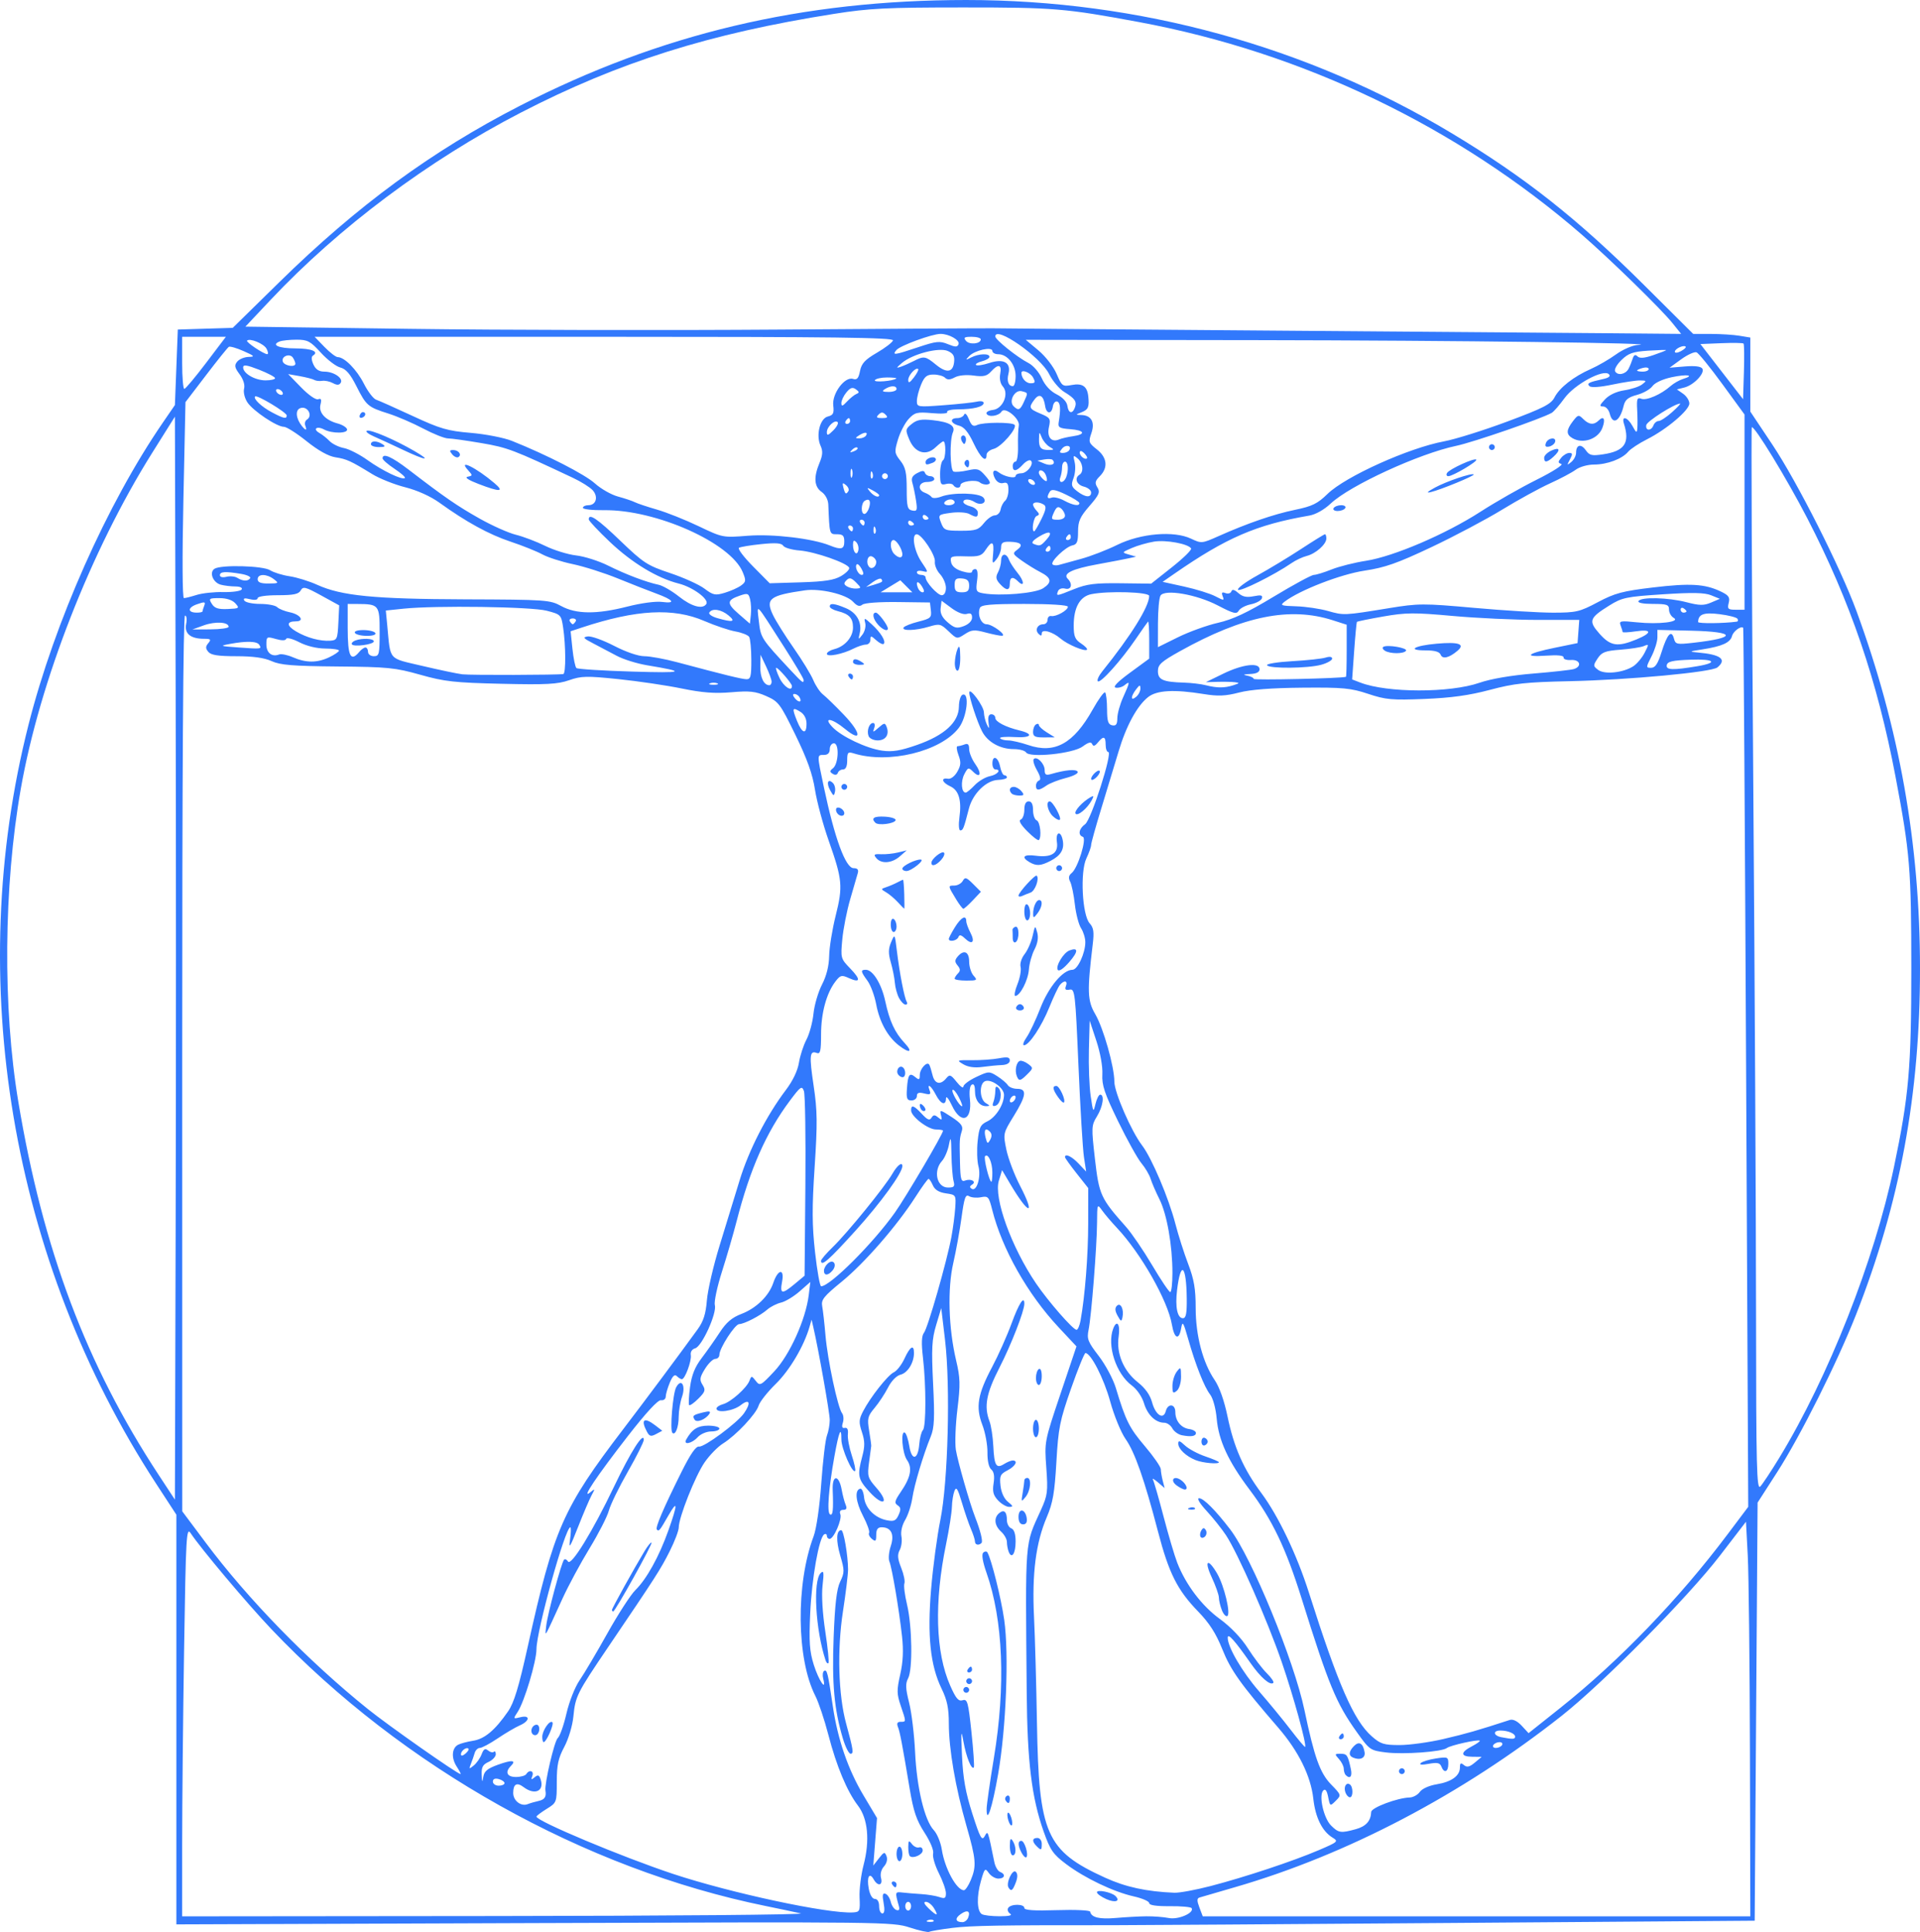 <?xml version="1.0" encoding="UTF-8" standalone="no"?>
<!-- Created with Inkscape (http://www.inkscape.org/) -->

<svg
   xmlns:dc="http://purl.org/dc/elements/1.1/"
   xmlns:cc="http://creativecommons.org/ns#"
   xmlns:rdf="http://www.w3.org/1999/02/22-rdf-syntax-ns#"
   xmlns:svg="http://www.w3.org/2000/svg"
   xmlns="http://www.w3.org/2000/svg"
   xmlns:sodipodi="http://sodipodi.sourceforge.net/DTD/sodipodi-0.dtd"
   xmlns:inkscape="http://www.inkscape.org/namespaces/inkscape"
   width="181.968mm"
   height="183.132mm"
   id="svg2"
   version="1.1"
   inkscape:version="0.92.5 (2060ec1f9f, 2020-04-08)"
   sodipodi:docname="vitruvien.svg">
  <defs
     id="defs4" />
  <sodipodi:namedview
     id="base"
     pagecolor="#ffffff"
     bordercolor="#666666"
     borderopacity="1.0"
     inkscape:pageopacity="0.0"
     inkscape:pageshadow="2"
     inkscape:zoom="0.60150394"
     inkscape:cx="52.574319"
     inkscape:cy="394.33182"
     inkscape:document-units="px"
     inkscape:current-layer="layer1"
     showgrid="false"
     inkscape:window-width="1920"
     inkscape:window-height="1015"
     inkscape:window-x="1920"
     inkscape:window-y="0"
     inkscape:window-maximized="1"
     units="mm"
     fit-margin-top="0"
     fit-margin-left="0"
     fit-margin-right="0"
     fit-margin-bottom="0" />
  <g
     inkscape:label="Layer 1"
     inkscape:groupmode="layer"
     id="layer1"
     transform="translate(-28.171,-180.105)">
    <path
       style="fill:#3279fc;fill-opacity:1"
       d="m 354.002,870.64 c -6.092,-1.988 -9.31,-2.026 -134.45,-1.574 L 91.343,869.529 V 796.142 722.755 L 84.133,711.698 C 32.05,631.823 15.142,531.293 38.39,439.724 47.743,402.884 66.553,360.581 86.516,331.489 l 4.307,-6.276 0.52,-13.523 0.52,-13.523 9.837,-0.302 9.837,-0.302 16.689,-16.372 c 27.956,-27.425 54.631,-46.983 86.187,-63.19 50.306,-25.838 101.16,-37.892 159.874,-37.895 61.85,-0.004 122.155,16.568 174.079,47.837 26.114,15.726 44.785,30.475 68.721,54.286 l 17.59,17.498 6.336,0.011 c 3.485,0.006 8.091,0.302 10.237,0.656 l 3.901,0.645 v 13.264 13.264 l 7.889,11.826 c 8.903,13.344 24.41,44.039 30.149,59.676 15.343,41.805 22.711,83.267 22.735,127.949 0.024,45.196 -7.13,83.932 -22.922,124.101 -6.717,17.086 -19.929,43.475 -28.227,56.38 l -7.024,10.922 -0.52,74.897 -0.52,74.897 -109.224,0.81 c -60.073,0.445 -114.374,0.805 -120.667,0.799 -40.644,-0.038 -50.748,0.132 -57.469,0.967 -4.146,0.515 -7.891,1.15 -8.322,1.411 -0.431,0.261 -3.593,-0.442 -7.025,-1.562 z m 8.56,-2.534 c -0.346,-0.346 -1.243,-0.383 -1.994,-0.082 -0.83,0.332 -0.583,0.579 0.629,0.628 1.097,0.045 1.711,-0.201 1.365,-0.546 z m 12.406,-0.977 c 0.92,-2.397 -0.273,-2.96 -2.688,-1.268 -2.19,1.534 -1.886,2.873 0.652,2.873 0.781,0 1.697,-0.722 2.036,-1.605 z m 63.813,-0.493 c 2.575,-0.03 6.203,0.25 8.064,0.62 3.395,0.677 9.218,-1.849 8.171,-3.543 -0.261,-0.423 -3.787,-0.738 -7.835,-0.701 -4.791,0.044 -7.36,-0.34 -7.36,-1.1 0,-0.643 -2.484,-1.724 -5.52,-2.404 -7.237,-1.62 -17.608,-6.575 -24.258,-11.591 -4.667,-3.52 -5.668,-4.971 -8.021,-11.627 -4.31,-12.193 -5.868,-24.945 -6.078,-49.735 -0.478,-56.456 -0.788,-52.485 5.112,-65.535 2.364,-5.229 2.528,-6.527 1.908,-15.083 -0.678,-9.354 -0.674,-9.377 5.062,-26.419 l 5.741,-17.057 -6.369,-6.809 c -11.158,-11.928 -20.278,-28.061 -23.819,-42.136 -1.179,-4.685 -1.464,-5.002 -4.029,-4.489 -1.519,0.304 -3.441,0.131 -4.272,-0.384 -1.245,-0.771 -1.716,0.568 -2.675,7.61 -0.64,4.7 -1.974,12.057 -2.964,16.348 -2.12,9.19 -1.709,23.36 1.012,34.848 1.494,6.31 1.558,8.643 0.476,17.48 -0.687,5.609 -0.942,12.163 -0.567,14.563 0.623,3.987 4.953,19.116 6.906,24.129 1.917,4.92 2.85,8.708 2.284,9.274 -0.998,0.998 -2.342,0.691 -2.342,-0.535 0,-0.629 -0.637,-2.618 -1.415,-4.421 -0.778,-1.803 -2.248,-6.087 -3.266,-9.519 -1.491,-5.029 -2.011,-5.837 -2.673,-4.161 -0.452,1.144 -0.861,3.719 -0.909,5.721 -0.048,2.002 -0.979,7.963 -2.069,13.247 -4.325,20.958 -3.806,38.854 1.474,50.792 2.043,4.619 2.955,5.689 4.448,5.215 1.691,-0.537 2.006,0.611 3.164,11.518 0.707,6.663 1.081,12.319 0.83,12.57 -0.861,0.861 -2.702,-3.742 -3.709,-9.272 -0.852,-4.677 -0.932,-3.883 -0.516,5.134 0.372,8.083 1.273,13.107 3.717,20.738 2.764,8.629 3.391,9.782 4.378,8.057 1.221,-2.135 1.086,-2.493 3.487,9.252 0.331,1.619 1.245,3.19 2.032,3.492 2.123,0.815 1.732,2.407 -0.591,2.407 -1.112,0 -2.66,-0.911 -3.44,-2.025 -1.319,-1.883 -1.516,-1.682 -2.805,2.861 -1.582,5.571 -1.446,10.769 0.309,11.891 0.658,0.42 3.537,0.764 6.397,0.764 3.364,0 4.695,-0.321 3.768,-0.908 -0.788,-0.499 -1.112,-1.428 -0.719,-2.065 0.932,-1.508 5.793,-1.504 5.793,0.005 0,0.809 3.551,1.046 11.703,0.78 6.436,-0.21 11.78,0.034 11.874,0.542 0.383,2.068 3.275,2.779 9.191,2.26 3.433,-0.301 8.348,-0.572 10.922,-0.601 z m -14.303,-6.151 c -1.859,-0.818 -3.381,-1.922 -3.381,-2.453 0,-1.081 5.225,-0.036 6.618,1.323 1.916,1.87 -0.021,2.546 -3.238,1.13 z m -35.054,-4.146 c -0.987,-1.598 1.443,-6.809 2.624,-5.627 0.694,0.693 0.689,1.964 -0.013,3.81 -1.124,2.956 -1.672,3.337 -2.611,1.817 z m 4.711,-12.413 c -1.399,-2.614 -1.44,-4.318 -0.104,-4.318 1.142,0 2.664,4.984 1.789,5.859 -0.308,0.308 -1.067,-0.385 -1.685,-1.54 z m -4.229,-2.498 c 0.013,-2.565 0.259,-3.004 1.024,-1.82 1.321,2.045 1.321,5.201 0,5.201 -0.572,0 -1.033,-1.521 -1.024,-3.381 z m 9.554,0.052 c -1.699,-1.699 -1.569,-2.913 0.312,-2.913 0.867,0 1.56,0.925 1.56,2.08 0,2.425 -0.194,2.511 -1.872,0.832 z m -10.09,-9.154 c -0.391,-1.23 -0.476,-2.471 -0.19,-2.757 0.286,-0.286 0.84,0.487 1.23,1.717 0.391,1.23 0.476,2.471 0.19,2.757 -0.286,0.286 -0.84,-0.487 -1.23,-1.717 z m -7.787,-4.213 c 0.01,-1.402 1.175,-9.57 2.595,-18.152 4.28,-25.88 3.337,-49.407 -2.665,-66.483 -1.349,-3.838 -1.781,-6.473 -1.163,-7.091 0.541,-0.541 1.22,-0.592 1.509,-0.113 1.411,2.336 4.917,16.396 6.026,24.163 1.734,12.142 0.677,38.909 -2.182,55.245 -2.136,12.208 -4.154,18.294 -4.121,12.431 z m 6.792,-2.997 c -0.329,-0.533 -0.123,-1.262 0.459,-1.622 0.581,-0.359 1.057,0.076 1.057,0.968 0,1.827 -0.624,2.096 -1.516,0.653 z M 373.246,785.516 c 0,-0.572 0.468,-1.04 1.04,-1.04 0.572,0 1.04,0.468 1.04,1.04 0,0.572 -0.468,1.04 -1.04,1.04 -0.572,0 -1.04,-0.468 -1.04,-1.04 z m 1.04,-3.121 c 0,-0.572 0.468,-1.04 1.04,-1.04 0.572,0 1.04,0.468 1.04,1.04 0,0.572 -0.468,1.04 -1.04,1.04 -0.572,0 -1.04,-0.468 -1.04,-1.04 z m 0.52,-4.161 c 0.354,-0.572 0.849,-1.04 1.102,-1.04 0.252,0 0.459,0.468 0.459,1.04 0,0.572 -0.496,1.04 -1.102,1.04 -0.606,0 -0.812,-0.468 -0.459,-1.04 z m 14.672,-42.22 c -0.346,-0.902 -0.629,-2.465 -0.629,-3.474 0,-1.009 -0.936,-2.681 -2.08,-3.717 -2.404,-2.176 -2.692,-4.959 -0.684,-6.625 1.735,-1.44 2.765,-0.5 2.765,2.526 0,1.274 0.702,2.585 1.56,2.915 1.025,0.393 1.56,2.018 1.56,4.731 0,4.346 -1.423,6.428 -2.492,3.644 z m 3.532,-12.478 c 0,-3.259 2.443,-2.902 2.933,0.428 0.221,1.5 -0.216,2.259 -1.3,2.259 -1.062,0 -1.633,-0.939 -1.633,-2.687 z m -7.321,-5.895 c -1.72,-1.828 -2.071,-3.167 -1.608,-6.12 0.4,-2.552 0.128,-4.166 -0.839,-4.968 -0.869,-0.721 -1.405,-3.123 -1.363,-6.103 0.038,-2.703 -0.779,-7.13 -1.816,-9.839 -2.462,-6.431 -1.695,-11.013 3.476,-20.739 2.229,-4.193 5.377,-11.251 6.998,-15.685 2.609,-7.141 4.555,-10.127 4.555,-6.989 0,2.591 -4.721,14.705 -8.934,22.922 -4.724,9.215 -5.575,13.845 -3.532,19.219 0.581,1.529 1.191,5.524 1.354,8.877 0.341,6.994 1.039,8.147 3.863,6.383 1.11,-0.694 2.494,-1.261 3.073,-1.261 2.083,0 0.997,2.056 -1.866,3.537 -2.576,1.332 -2.87,1.98 -2.494,5.488 0.262,2.436 1.292,4.674 2.661,5.775 1.894,1.524 1.963,1.801 0.454,1.82 -0.979,0.013 -2.77,-1.03 -3.981,-2.317 z m 8.807,-2.731 c 0.327,-1.931 0.595,-3.92 0.595,-4.421 0,-0.501 0.468,-0.91 1.04,-0.91 1.621,0 1.222,4.579 -0.595,6.823 -1.548,1.911 -1.603,1.831 -1.04,-1.492 z m 3.716,-23.015 c 0,-1.716 0.468,-3.121 1.04,-3.121 0.572,0 1.04,1.404 1.04,3.121 0,1.716 -0.468,3.121 -1.04,3.121 -0.572,0 -1.04,-1.404 -1.04,-3.121 z m 1.04,-18.143 c 0,-1.397 0.468,-2.828 1.04,-3.182 0.607,-0.375 1.04,0.683 1.04,2.539 0,1.75 -0.468,3.182 -1.04,3.182 -0.572,0 -1.04,-1.143 -1.04,-2.539 z m -84.259,191.848 c -2.002,-0.461 -7.62,-1.648 -12.483,-2.638 -65.044,-13.234 -130.107,-49.676 -177.145,-99.221 -8.702,-9.166 -25.382,-28.997 -28.909,-34.37 -1.523,-2.32 -1.701,0.841 -2.341,41.551 -0.381,24.234 -0.693,55.687 -0.693,69.896 v 25.835 l 112.605,-0.108 c 61.933,-0.059 110.967,-0.485 108.964,-0.946 z m 47.673,-1.966 c -0.749,-1.2 -2.026,-2.182 -2.837,-2.182 -0.975,0 -0.626,0.813 1.03,2.397 2.989,2.86 3.676,2.778 1.807,-0.215 z m 292.343,-55.494 c -0.078,-32.182 -0.429,-63.991 -0.78,-70.686 l -0.639,-12.173 -9.351,12.173 c -11.398,14.837 -41.829,45.63 -56.703,57.377 -35.639,28.145 -76.876,49.777 -117.026,61.389 -6.293,1.82 -11.997,3.481 -12.675,3.692 -0.941,0.292 -0.949,1.133 -0.032,3.562 l 1.2,3.18 h 98.074 98.074 l -0.141,-58.513 z M 336.072,859.893 c -0.135,-2.861 0.51,-8.094 1.435,-11.63 2.299,-8.79 1.563,-16.593 -2.006,-21.272 -3.934,-5.157 -7.688,-14.143 -10.614,-25.408 -1.394,-5.367 -3.491,-11.631 -4.659,-13.921 -6.751,-13.234 -7.039,-40.063 -0.612,-57.18 1.004,-2.675 2.147,-10.587 2.745,-19.007 0.563,-7.933 1.477,-15.615 2.03,-17.07 0.553,-1.455 1.006,-3.967 1.006,-5.583 0,-2.508 -4.043,-25.328 -5.906,-33.336 l -0.605,-2.601 -0.749,2.601 c -1.977,6.869 -7.1,15.532 -12.051,20.38 -2.975,2.913 -5.749,6.424 -6.164,7.802 -0.914,3.036 -8.101,10.683 -12.768,13.585 -1.867,1.161 -4.837,4.207 -6.6,6.769 -3.355,4.876 -9.249,19.725 -9.249,23.301 0,1.144 -1.465,4.992 -3.255,8.552 -3.237,6.436 -4.821,8.902 -22.053,34.346 -11.188,16.519 -11.719,17.579 -12.429,24.802 -0.328,3.333 -1.737,8.045 -3.264,10.914 -2.171,4.079 -2.688,6.483 -2.688,12.514 0,7.409 -0.027,7.482 -3.641,9.715 -2.002,1.238 -3.641,2.478 -3.641,2.756 0,1.595 30.629,14.443 48.891,20.509 20.63,6.852 55.627,14.351 64.494,13.819 2.442,-0.146 2.586,-0.473 2.354,-5.357 z m 8.616,1.971 c -0.53,-2.824 -0.373,-3.64 0.636,-3.304 0.737,0.246 1.599,1.547 1.917,2.893 0.318,1.345 1.221,2.661 2.007,2.923 0.984,0.328 1.258,-0.135 0.878,-1.483 -1.401,-4.982 -1.373,-5.086 1.276,-4.776 1.43,0.167 4.473,0.421 6.762,0.563 2.289,0.142 5.214,0.622 6.501,1.066 1.941,0.669 2.341,0.434 2.341,-1.378 0,-1.202 -1.144,-4.443 -2.542,-7.202 -1.398,-2.759 -2.316,-5.904 -2.04,-6.987 0.295,-1.158 -0.984,-4.265 -3.102,-7.536 -2.86,-4.418 -3.95,-7.638 -5.281,-15.603 -2.762,-16.53 -3.489,-20.35 -4.232,-22.26 -0.496,-1.273 -0.206,-1.82 0.963,-1.82 2.043,0 2.042,0.124 0.044,-5.762 -1.431,-4.215 -1.453,-5.571 -0.179,-11.219 1.016,-4.506 1.207,-8.599 0.639,-13.706 -1.064,-9.581 -3.587,-24.504 -4.522,-26.743 -0.408,-0.978 -0.189,-3.453 0.487,-5.501 1.393,-4.221 0.173,-6.764 -3.247,-6.764 -1.414,0 -1.953,0.753 -1.953,2.728 0,2.298 -0.244,2.525 -1.549,1.442 -0.852,-0.707 -1.305,-1.68 -1.007,-2.163 0.298,-0.483 -0.679,-3.213 -2.172,-6.067 -2.649,-5.066 -3.083,-9.325 -0.994,-9.764 0.572,-0.12 1.183,1.245 1.357,3.034 0.379,3.897 3.822,7.406 8.108,8.263 2.605,0.521 3.313,0.209 4.263,-1.878 0.894,-1.963 0.82,-2.711 -0.345,-3.469 -1.238,-0.806 -1.056,-1.593 1.094,-4.734 3.606,-5.266 4.269,-8.63 2.265,-11.491 -1.715,-2.448 -2.358,-10.782 -0.755,-9.792 0.497,0.307 1.21,2.477 1.585,4.821 0.861,5.384 3.108,4.97 3.562,-0.656 0.181,-2.244 0.766,-4.525 1.3,-5.069 1.174,-1.195 1.184,-16.015 0.019,-26.058 -0.598,-5.155 -0.488,-7.737 0.378,-8.842 1.386,-1.768 8.218,-25.646 9.822,-34.328 0.581,-3.147 1.196,-7.828 1.366,-10.402 0.305,-4.631 0.27,-4.687 -3.332,-5.201 -2.475,-0.354 -3.97,-1.27 -4.668,-2.861 -0.565,-1.287 -1.267,-2.336 -1.56,-2.331 -0.293,0.005 -2.406,2.927 -4.694,6.494 -6.614,10.308 -18.236,23.663 -26.389,30.322 -6.502,5.311 -7.446,6.503 -7.001,8.842 0.283,1.487 0.813,6.214 1.178,10.505 0.735,8.637 4.4,25.824 5.923,27.776 0.536,0.688 0.667,2.221 0.291,3.407 -0.474,1.494 -0.261,2.069 0.694,1.87 0.901,-0.187 1.281,0.591 1.098,2.243 -0.155,1.391 0.478,4.815 1.406,7.609 0.928,2.794 1.464,5.304 1.19,5.578 -0.975,0.975 -4.916,-8.036 -4.916,-11.24 0,-5.102 -0.881,-2.984 -2.495,6 -2.072,11.531 -2.726,20.077 -1.589,20.779 1.029,0.636 1.266,-1.487 0.974,-8.745 -0.223,-5.547 2.224,-5.592 3.226,-0.059 0.354,1.955 0.991,4.375 1.415,5.376 0.547,1.29 0.294,1.82 -0.867,1.82 -1.033,0 -1.417,0.58 -1.037,1.569 0.694,1.809 -2.357,8.834 -3.837,8.834 -0.545,1e-5 -0.991,-0.496 -0.991,-1.102 0,-0.606 -0.432,-0.835 -0.96,-0.509 -1.849,1.143 -4.441,15.771 -5.004,28.244 -0.466,10.328 -0.234,13.652 1.29,18.497 1.763,5.605 4.654,9.859 3.374,4.964 -0.322,-1.233 -0.176,-2.496 0.326,-2.806 1.027,-0.634 1.363,0.727 3.092,12.524 1.759,12.003 5.447,22.754 10.998,32.064 l 4.853,8.139 -0.668,8.505 -0.668,8.505 2.021,-2.594 c 1.823,-2.34 2.09,-2.413 2.732,-0.741 0.425,1.107 0.048,2.585 -0.936,3.672 -0.989,1.092 -1.406,2.741 -1.045,4.122 0.718,2.746 -1.172,3.098 -2.632,0.49 -1.535,-2.742 -2.548,-0.836 -1.768,3.324 0.416,2.218 1.296,3.689 2.205,3.689 0.921,0 1.513,1.018 1.513,2.601 0,1.43 0.52,2.601 1.156,2.601 0.764,0 0.917,-1.271 0.453,-3.75 z m 3.073,-6.652 c -0.354,-0.572 -0.147,-1.04 0.459,-1.04 0.606,0 1.102,0.468 1.102,1.04 0,0.572 -0.206,1.04 -0.459,1.04 -0.252,0 -0.748,-0.468 -1.102,-1.04 z m 1.56,-10.922 c 0,-1.43 0.468,-2.601 1.04,-2.601 0.572,0 1.04,1.17 1.04,2.601 0,1.43 -0.468,2.601 -1.04,2.601 -0.572,0 -1.04,-1.17 -1.04,-2.601 z m 4.741,0.754 c -0.319,-0.319 -0.565,-1.79 -0.547,-3.268 0.028,-2.325 0.204,-2.465 1.3,-1.036 0.697,0.908 1.852,1.455 2.568,1.214 0.715,-0.241 1.3,0.249 1.3,1.088 0,1.54 -3.546,3.077 -4.621,2.002 z m -23.971,-42.103 c -3.108,-10.432 -3.944,-19.623 -3.303,-36.306 0.458,-11.921 1.083,-17.243 2.336,-19.87 1.581,-3.316 1.583,-4.027 0.029,-9.373 -1.577,-5.424 -1.428,-9.088 0.37,-9.088 0.85,0 2.403,8.999 2.423,14.043 0.01,1.716 -0.816,8.504 -1.827,15.083 -2.108,13.71 -1.653,29.881 1.131,40.116 2.61,9.597 2.794,10.855 1.59,10.855 -0.617,0 -1.853,-2.458 -2.748,-5.461 z m -6.169,-27.937 c -3.646,-10.944 -4.63,-28.572 -1.75,-31.371 1.066,-1.036 1.191,-0.179 0.649,4.436 -0.408,3.469 -0.024,9.979 0.975,16.534 0.906,5.947 1.414,11.046 1.128,11.331 -0.285,0.286 -0.736,-0.133 -1.002,-0.93 z m 15.756,-60.369 c -4.232,-4.632 -4.489,-5.868 -2.646,-12.759 0.975,-3.646 0.952,-5.469 -0.112,-8.692 -1.165,-3.531 -1.113,-4.53 0.395,-7.445 2.634,-5.095 8.845,-12.969 11.058,-14.021 1.08,-0.513 2.789,-2.725 3.797,-4.914 2.005,-4.356 3.393,-5.175 3.393,-2.003 0,3.506 -2.243,7.146 -4.799,7.787 -1.465,0.368 -3.283,2.234 -4.501,4.622 -1.124,2.203 -3.287,5.484 -4.808,7.291 -2.489,2.958 -2.683,3.776 -1.952,8.201 0.447,2.703 0.782,5.149 0.745,5.435 -0.037,0.286 -0.387,2.92 -0.778,5.854 -0.666,4.995 -0.498,5.577 2.644,9.155 4.805,5.472 2.494,6.883 -2.436,1.487 z m 14.844,148.38 c 0,-0.858 -0.468,-1.56 -1.04,-1.56 -0.572,0 -1.04,0.702 -1.04,1.56 0,0.858 0.468,1.56 1.04,1.56 0.572,0 1.04,-0.702 1.04,-1.56 z m 107.29,-7.215 c 12.388,-3.224 29.521,-8.913 38.777,-12.874 6.894,-2.951 7.099,-3.139 4.882,-4.498 -3.69,-2.261 -6.115,-7.176 -6.86,-13.901 -0.903,-8.153 -5.303,-17.064 -12.584,-25.486 -13.485,-15.598 -16.983,-20.507 -20.018,-28.087 -2.272,-5.676 -4.635,-9.361 -8.674,-13.529 -7.435,-7.672 -10.481,-13.739 -14.356,-28.6 -4.857,-18.626 -8.303,-28.463 -11.629,-33.199 -1.641,-2.337 -4.12,-8.391 -5.509,-13.454 -2.244,-8.181 -6.916,-17.321 -8.854,-17.321 -0.388,0 -2.714,5.734 -5.169,12.743 -4.019,11.473 -4.541,14.091 -5.241,26.266 -0.635,11.043 -1.266,14.668 -3.439,19.764 -3.925,9.205 -5.336,20.189 -4.581,35.67 0.355,7.271 0.831,24.455 1.058,38.186 0.656,39.685 3.295,45.676 24.363,55.303 7.378,3.372 14.823,4.995 24.831,5.414 1.797,0.075 7.648,-1.004 13.003,-2.397 z m -85.912,-2.113 c 2.11,-5.05 1.925,-7.376 -1.556,-19.516 -3.915,-13.655 -6.292,-27.466 -6.296,-36.586 0,-5.518 -0.6,-8.405 -2.584,-12.483 -4.047,-8.319 -5.164,-18.935 -3.76,-35.735 0.657,-7.865 2.144,-18.981 3.305,-24.702 2.759,-13.604 3.654,-47.893 1.682,-64.494 l -1.359,-11.443 -1.822,6.08 c -1.547,5.164 -1.712,8.341 -1.093,21.08 0.597,12.272 0.441,15.706 -0.853,18.885 -2.726,6.694 -5.872,17.217 -6.604,22.09 -0.387,2.575 -1.541,6.085 -2.565,7.802 -1.11,1.861 -1.646,4.228 -1.329,5.865 0.293,1.509 0.015,3.711 -0.617,4.893 -0.884,1.651 -0.76,3.124 0.533,6.356 0.926,2.314 1.443,4.834 1.148,5.601 -0.294,0.767 0.128,4.161 0.939,7.544 1.845,7.696 2.077,23.324 0.393,26.47 -0.997,1.864 -0.925,3.625 0.358,8.693 0.885,3.495 1.852,11.504 2.148,17.798 0.6,12.755 3.392,24.379 6.701,27.901 1.183,1.259 2.473,4.391 2.868,6.959 1.034,6.738 5.289,14.552 7.923,14.552 0.513,0 1.61,-1.623 2.439,-3.607 z m 137.934,-18.264 c 3.653,-1.015 5.376,-2.948 5.508,-6.179 0.064,-1.55 9.391,-5.051 13.781,-5.174 1.255,-0.035 2.895,-0.939 3.644,-2.009 0.79,-1.128 3.329,-2.269 6.04,-2.714 5.322,-0.874 8.318,-3.046 8.318,-6.031 0,-1.615 0.3,-1.797 1.426,-0.863 1.096,0.909 1.999,0.706 3.901,-0.878 l 2.475,-2.062 -3.381,-0.035 c -4.26,-0.044 -4.327,-1.572 -0.163,-3.725 1.77,-0.915 3.051,-1.83 2.847,-2.034 -0.56,-0.56 -10.596,1.684 -11.786,2.635 -1.697,1.356 -15.539,2.362 -21.781,1.582 -5.659,-0.707 -5.891,-0.869 -10.487,-7.309 -7.392,-10.359 -10.027,-16.738 -19.758,-47.842 -5.645,-18.043 -10.473,-28.142 -18.648,-39.005 -7.627,-10.135 -11.08,-17.597 -11.773,-25.441 -0.322,-3.641 -1.32,-7.304 -2.354,-8.636 -2.111,-2.719 -5.214,-10.586 -7.909,-20.052 -1.702,-5.976 -1.987,-6.406 -2.459,-3.7 -0.783,4.495 -2.444,3.836 -3.324,-1.318 -1.463,-8.571 -11.098,-25.51 -19.716,-34.662 -1.925,-2.044 -4.298,-4.835 -5.273,-6.204 -1.746,-2.448 -1.775,-2.379 -1.82,4.326 -0.058,8.591 -2.033,33.61 -3.034,38.436 -0.671,3.239 -0.269,4.273 3.64,9.362 2.417,3.147 5.169,8.296 6.116,11.443 3.517,11.691 4.824,14.315 10.391,20.864 3.134,3.686 5.71,7.404 5.726,8.262 0.016,0.858 0.33,2.731 0.698,4.161 l 0.669,2.601 -2.423,-2.08 c -1.332,-1.144 -2.131,-1.577 -1.774,-0.962 0.356,0.615 2.072,6.567 3.813,13.226 1.741,6.659 3.948,14.113 4.904,16.565 3.077,7.888 8.808,15.453 15.269,20.154 3.875,2.82 7.68,6.807 10.061,10.543 2.106,3.305 5.142,7.303 6.748,8.885 1.605,1.582 2.66,3.136 2.343,3.453 -1.087,1.087 -4.541,-1.901 -8.12,-7.024 -5.696,-8.152 -8.193,-10.944 -8.219,-9.188 -0.049,3.338 5.179,12.292 11.234,19.244 3.488,4.005 8.564,10.185 11.279,13.733 2.715,3.548 5.057,6.331 5.205,6.184 0.659,-0.659 -4.112,-17.997 -8.342,-30.319 -5.124,-14.925 -15.748,-39.104 -20.015,-45.551 -1.506,-2.276 -4.623,-6.182 -6.925,-8.68 -2.474,-2.683 -3.577,-4.542 -2.698,-4.542 1.612,0 5.82,4.21 11.117,11.122 7.731,10.089 22.902,47 26.64,64.815 3.538,16.867 5.559,22.51 9.52,26.589 3.694,3.804 3.706,3.845 1.682,5.869 -2.024,2.024 -2.043,2.015 -2.718,-1.362 -0.465,-2.323 -1.018,-3.062 -1.747,-2.334 -1.704,1.704 0.101,9.869 2.773,12.541 2.686,2.686 3.516,2.809 8.879,1.32 z m -3.689,-13.071 c -0.763,-1.987 0.173,-3.818 1.524,-2.982 1.238,0.765 1.271,4.637 0.04,4.637 -0.511,0 -1.215,-0.744 -1.564,-1.654 z m 0.066,-6.321 c -0.381,-0.381 -0.693,-1.398 -0.693,-2.259 0,-0.861 -0.775,-2.421 -1.722,-3.467 -1.618,-1.788 -1.585,-1.902 0.553,-1.902 2.315,0 2.597,0.416 3.702,5.461 0.59,2.691 -0.286,3.721 -1.84,2.167 z m 19.071,-1.387 c 0,-0.572 0.468,-1.04 1.04,-1.04 0.572,0 1.04,0.468 1.04,1.04 0,0.572 -0.468,1.04 -1.04,1.04 -0.572,0 -1.04,-0.468 -1.04,-1.04 z m 15.184,-1.674 c -0.506,-1.318 -1.471,-1.522 -4.532,-0.959 -2.469,0.454 -3.51,0.354 -2.85,-0.273 0.572,-0.543 3.03,-1.288 5.461,-1.654 4.204,-0.633 4.421,-0.537 4.421,1.947 0,2.93 -1.517,3.5 -2.5,0.939 z m -31.567,-3.164 c -1.755,-0.724 -1.637,-2.256 0.327,-4.22 1.793,-1.793 3.203,-0.943 3.747,2.258 0.351,2.069 -1.571,2.994 -4.074,1.961 z m -4.941,-7.645 c 0.354,-0.572 0.849,-1.04 1.102,-1.04 0.252,0 0.459,0.468 0.459,1.04 0,0.572 -0.496,1.04 -1.102,1.04 -0.606,0 -0.812,-0.468 -0.459,-1.04 z M 465.825,756.904 c -0.571,-1.502 -1.043,-3.52 -1.048,-4.484 -0.01,-0.964 -1.172,-4.248 -2.591,-7.298 -2.813,-6.043 -1.357,-6.984 1.975,-1.277 2.506,4.29 4.935,14.409 3.65,15.203 -0.521,0.322 -1.415,-0.643 -1.986,-2.145 z m -7.614,-26.22 c -0.313,-0.506 -0.19,-1.533 0.273,-2.282 0.639,-1.035 1.026,-1.063 1.609,-0.12 0.422,0.683 0.299,1.71 -0.273,2.282 -0.582,0.582 -1.291,0.635 -1.609,0.12 z m -4.022,-10.374 c 0.751,-0.3 1.648,-0.264 1.994,0.082 0.346,0.346 -0.269,0.592 -1.365,0.546 -1.212,-0.05 -1.458,-0.296 -0.629,-0.628 z m -4.546,-8.046 c -2.382,-1.741 -1.145,-3.627 1.348,-2.054 1.948,1.229 2.99,3.53 1.598,3.53 -0.51,0 -1.836,-0.664 -2.946,-1.475 z m 6.842,-9.048 c -3.49,-1.393 -6.263,-4.024 -6.263,-5.943 0,-1.218 0.551,-1.063 2.403,0.677 1.322,1.242 4.598,3.006 7.282,3.92 2.683,0.914 4.878,1.852 4.878,2.085 0,0.799 -5.724,0.289 -8.301,-0.739 z m 2.059,-6.641 c 0,-0.954 0.503,-1.566 1.118,-1.361 0.615,0.205 1.118,0.817 1.118,1.361 0,0.544 -0.503,1.156 -1.118,1.361 -0.615,0.205 -1.118,-0.407 -1.118,-1.361 z m -7.024,-2.284 c -1.289,-0.254 -2.826,-1.365 -3.417,-2.469 -0.591,-1.104 -1.89,-2.008 -2.887,-2.008 -3.098,0 -6.013,-2.807 -7.269,-6.999 -0.697,-2.326 -2.525,-4.997 -4.338,-6.338 -5.661,-4.185 -8.994,-14.357 -6.68,-20.386 1.308,-3.409 2.602,-1.546 1.949,2.806 -0.907,6.048 1.732,12.355 6.874,16.427 2.652,2.101 4.392,4.547 5.098,7.172 1.232,4.574 4.062,6.397 4.908,3.161 0.755,-2.888 3.423,-2.64 3.423,0.317 0,3.185 2.048,5.696 4.982,6.107 1.31,0.183 2.388,0.802 2.395,1.374 0.016,1.204 -1.714,1.491 -5.04,0.836 z m -3.378,-17.674 c 0,-1.677 0.687,-3.958 1.527,-5.068 1.434,-1.896 1.529,-1.789 1.56,1.754 0.019,2.121 -0.65,4.341 -1.527,5.068 -1.327,1.101 -1.56,0.838 -1.56,-1.754 z m -19.646,-25.143 c -0.952,-1.727 -1.025,-2.778 -0.249,-3.555 1.336,-1.336 2.592,1.265 1.993,4.126 -0.345,1.647 -0.562,1.576 -1.745,-0.571 z M 221.112,825.31 c 2.152,-0.467 2.825,-1.494 2.438,-3.722 -0.406,-2.34 3.214,-17.797 4.403,-18.798 0.751,-0.632 2.155,-4.58 3.119,-8.772 0.993,-4.315 3.045,-9.506 4.731,-11.963 1.638,-2.387 6.116,-9.958 9.952,-16.823 3.835,-6.866 8.338,-13.82 10.006,-15.454 4.029,-3.948 8.469,-11.96 11.791,-21.276 3.424,-9.604 3.427,-11.378 0.01,-5.399 -3.11,5.442 -3.353,5.736 -4.105,4.984 -0.646,-0.646 2.386,-7.723 8.944,-20.875 3.103,-6.223 5.066,-9.042 6.167,-8.856 1.832,0.31 13.679,-8.463 16.104,-11.926 2.636,-3.763 1.996,-5.402 -1.145,-2.931 -2.731,2.148 -8.702,2.991 -8.702,1.229 0,-0.51 1.053,-1.214 2.341,-1.563 2.815,-0.765 8.462,-5.782 9.473,-8.418 0.697,-1.815 0.79,-1.812 2.264,0.086 1.467,1.889 1.771,1.732 6.625,-3.436 5.534,-5.891 11.28,-18.619 12.343,-27.343 l 0.57,-4.672 -3.823,3.357 c -2.103,1.846 -5.102,3.659 -6.665,4.029 -1.563,0.369 -3.778,1.492 -4.922,2.494 -2.537,2.222 -8.245,5.174 -10.091,5.219 -1.518,0.037 -7.073,8.64 -7.073,10.954 0,0.823 -0.664,1.496 -1.476,1.496 -0.811,0 -2.471,1.611 -3.688,3.58 -1.884,3.048 -2.014,3.897 -0.88,5.713 1.167,1.869 0.984,2.482 -1.482,4.947 -1.548,1.548 -3.036,2.592 -3.307,2.321 -0.271,-0.271 -0.129,-3.181 0.317,-6.466 0.584,-4.302 1.748,-7.204 4.16,-10.374 1.842,-2.421 4.768,-6.576 6.501,-9.235 2.321,-3.559 4.36,-5.295 7.733,-6.583 5.336,-2.038 9.845,-6.433 11.43,-11.142 1.659,-4.928 4.053,-5.277 3.149,-0.46 -0.852,4.543 -0.07,4.688 4.539,0.841 l 3.513,-2.933 0.285,-31.994 c 0.157,-17.597 -0.078,-32.976 -0.522,-34.176 -0.731,-1.975 -1.205,-1.648 -5.021,3.46 -8.478,11.351 -14.25,24.4 -19.06,43.09 -1.178,4.577 -3.551,12.749 -5.273,18.159 -1.722,5.411 -2.869,10.794 -2.548,11.963 0.795,2.897 -4.625,14.84 -7.033,15.497 -1.135,0.309 -1.771,1.281 -1.582,2.415 0.349,2.09 -2.078,8.659 -3.199,8.659 -0.388,0 -1.2,-0.494 -1.804,-1.098 -0.771,-0.771 -1.524,-0.073 -2.526,2.341 -0.785,1.891 -1.438,4.141 -1.45,4.999 -0.013,0.858 -0.777,1.438 -1.698,1.288 -1.074,-0.175 -5.365,4.478 -11.963,12.972 -11.117,14.312 -16.792,22.79 -13.433,20.068 1.827,-1.481 1.854,-1.427 0.52,1.04 -0.773,1.43 -2.966,6.579 -4.874,11.443 -2.831,7.215 -3.352,8.029 -2.834,4.421 0.349,-2.432 0.398,-4.421 0.109,-4.421 -1.829,0 -12.119,37.055 -12.133,43.69 -0.009,4.377 -4.313,18.763 -6.706,22.415 -1.69,2.579 -1.678,2.604 0.933,1.948 3.616,-0.908 3.452,1.335 -0.216,2.934 -1.573,0.686 -5.137,2.783 -7.918,4.659 -2.782,1.876 -5.653,3.411 -6.38,3.411 -0.727,0 -1.558,0.819 -1.846,1.82 -0.288,1.001 -0.898,2.757 -1.356,3.901 -0.758,1.894 -0.666,1.945 1.031,0.563 1.025,-0.835 2.291,-2.641 2.813,-4.014 0.731,-1.921 1.267,-2.233 2.328,-1.352 0.758,0.629 1.687,0.836 2.063,0.46 0.376,-0.376 0.684,0.021 0.684,0.882 0,0.862 -1.17,2.1 -2.601,2.752 -2.064,0.94 -2.568,1.888 -2.445,4.588 0.127,2.782 0.231,2.924 0.567,0.778 0.319,-2.042 1.49,-3.013 5.268,-4.372 5.049,-1.816 6.713,-1.649 4.603,0.461 -2.187,2.187 -1.375,3.936 1.828,3.936 1.683,0 3.349,-0.468 3.702,-1.04 1.066,-1.724 2.872,-1.168 2.168,0.667 -0.533,1.388 -0.375,1.475 0.841,0.465 1.207,-1.001 1.627,-0.83 2.171,0.884 1.305,4.112 -2.19,5.635 -6.114,2.665 -2.458,-1.861 -3.748,-1.141 -3.748,2.09 0,2.783 2.819,4.945 5.201,3.989 0.858,-0.344 2.614,-0.854 3.901,-1.134 z m 1.3,-22.951 c 0,-2.3 2.69,-6.177 3.632,-5.235 0.67,0.67 -2.174,7.117 -3.139,7.117 -0.271,0 -0.493,-0.847 -0.493,-1.882 z m -3.63,-1.222 c -0.767,-1.241 0.207,-3.138 1.611,-3.138 1.266,0 1.274,2.816 0.011,3.596 -0.533,0.329 -1.262,0.123 -1.622,-0.459 z m 5.036,-38.506 c 0.432,-4.137 5.476,-22.833 6.413,-23.769 0.339,-0.339 0.973,-0.038 1.409,0.668 1.103,1.784 8.792,-10.733 16.482,-26.83 5.969,-12.495 10.589,-19.778 10.663,-16.808 0.019,0.768 -2.551,5.917 -5.712,11.443 -3.16,5.526 -6.222,11.807 -6.804,13.958 -0.582,2.151 -3.696,8.236 -6.92,13.523 -3.224,5.287 -7.574,13.357 -9.665,17.934 -6.817,14.918 -6.301,14.049 -5.866,9.882 z m 23.559,-5.757 c 0,-0.566 7.905,-14.829 11.684,-21.083 1.142,-1.89 2.261,-3.251 2.487,-3.024 0.457,0.457 -13.011,24.664 -13.722,24.664 -0.247,0 -0.449,-0.25 -0.449,-0.556 z m 26.623,-61.078 c 2.098,-3.688 4.093,-4.941 7.866,-4.941 2.2,0 4,0.468 4,1.04 0,0.572 -1.332,1.04 -2.959,1.04 -1.638,0 -3.8,0.929 -4.842,2.08 -2.071,2.288 -5.272,2.903 -4.064,0.78 z m -14.096,-2.779 c -2.338,-4.368 -1.034,-5.357 2.987,-2.266 l 2.51,1.93 -2.207,1.181 c -1.842,0.986 -2.386,0.846 -3.291,-0.844 z m 9.124,0.418 c -0.944,-0.944 0.138,-14.053 1.346,-16.311 1.828,-3.416 3.519,-0.671 2.098,3.405 -0.643,1.845 -1.177,5.04 -1.185,7.1 -0.016,3.79 -1.209,6.855 -2.259,5.805 z m 7.955,-4.727 c -0.884,-1.43 -0.58,-1.688 3.059,-2.601 2.143,-0.538 2.802,-0.414 2.28,0.43 -1.274,2.062 -4.577,3.405 -5.339,2.171 z m -68.094,130.217 c 0,-0.505 -0.936,-1.164 -2.08,-1.463 -1.352,-0.354 -2.08,-0.032 -2.08,0.919 0,0.805 0.936,1.463 2.08,1.463 1.144,0 2.08,-0.414 2.08,-0.919 z m -17.108,-5.904 c -2.009,-3.067 -1.798,-6.634 0.465,-7.838 0.858,-0.457 3.298,-1.107 5.421,-1.446 4.124,-0.658 7.827,-3.773 12.484,-10.502 2.151,-3.108 3.835,-8.653 7.084,-23.322 9.331,-42.13 12.531,-49.411 34.186,-77.803 8.167,-10.708 19.561,-26.002 26.651,-35.771 2.076,-2.86 2.914,-5.493 3.313,-10.402 0.294,-3.615 2.338,-12.424 4.543,-19.575 2.205,-7.152 5.439,-17.693 7.187,-23.426 3.283,-10.764 9.662,-23.223 16.555,-32.33 2.481,-3.278 4.226,-6.923 4.683,-9.779 0.4,-2.504 1.609,-6.22 2.685,-8.258 1.077,-2.038 2.213,-6.229 2.526,-9.314 0.312,-3.085 1.681,-7.766 3.042,-10.402 1.617,-3.132 2.509,-6.698 2.574,-10.291 0.055,-3.024 1.106,-9.515 2.336,-14.424 2.634,-10.513 2.407,-12.94 -2.513,-26.888 -2.018,-5.721 -4.222,-13.913 -4.897,-18.204 -0.894,-5.681 -2.8,-11.023 -7.009,-19.65 -5.448,-11.166 -6.048,-11.967 -10.426,-13.903 -3.877,-1.715 -5.951,-1.943 -12.545,-1.38 -5.913,0.505 -10.386,0.165 -17.782,-1.353 -5.435,-1.115 -15.628,-2.624 -22.651,-3.352 -11.4,-1.182 -13.295,-1.139 -17.684,0.396 -4.098,1.434 -8.117,1.645 -24.16,1.273 -16.896,-0.393 -20.45,-0.788 -29.127,-3.238 -8.996,-2.54 -11.655,-2.806 -29.647,-2.963 -16.052,-0.14 -20.491,-0.502 -23.632,-1.926 -2.645,-1.2 -6.632,-1.754 -12.615,-1.754 -6.507,0 -9.08,-0.4 -10.043,-1.56 -1.033,-1.245 -1.033,-1.876 0,-3.121 1.096,-1.321 0.866,-1.56 -1.501,-1.56 -4.865,0 -7.125,-1.86 -6.437,-5.297 0.337,-1.685 0.156,-3.025 -0.409,-3.025 -0.655,0 -1.009,56.911 -0.998,160.456 l 0.016,160.456 8.344,11.164 c 15.188,20.321 36.78,42.486 58.106,59.646 7.487,6.025 32.108,23.3 33.24,23.323 0.209,0.004 -0.405,-1.19 -1.365,-2.654 z m 4.2,-6.432 c -0.721,-0.721 -2.695,0.744 -2.695,2.002 0,0.69 0.597,0.611 1.585,-0.21 0.872,-0.724 1.371,-1.53 1.109,-1.792 z m 370.229,-1.308 c 0.354,-0.572 -0.059,-1.04 -0.917,-1.04 -0.858,0 -1.85,0.468 -2.203,1.04 -0.354,0.572 0.059,1.04 0.917,1.04 0.858,0 1.85,-0.468 2.203,-1.04 z m -20.855,-2.193 c 8.065,-1.879 12.154,-3.056 23.665,-6.808 1.095,-0.357 2.709,0.437 4.232,2.08 l 2.462,2.657 11.37,-9.05 c 21.08,-16.778 42.448,-38.948 59.837,-62.083 l 7.479,-9.951 -0.767,-157.31 c -0.422,-86.521 -0.889,-157.438 -1.037,-157.595 -0.777,-0.82 -3.552,1.214 -4.002,2.932 -0.619,2.368 -3.585,3.707 -10.609,4.791 -4.827,0.745 -4.939,0.825 -1.56,1.124 8.151,0.72 10.407,2.456 6.935,5.337 -2.05,1.701 -31.828,4.478 -52.91,4.934 -15.731,0.34 -19.892,0.793 -28.606,3.114 -7.394,1.969 -13.816,2.862 -23.356,3.247 -11.749,0.474 -13.916,0.279 -20.231,-1.823 -6.257,-2.082 -8.978,-2.337 -23.576,-2.212 -11.04,0.095 -18.543,0.671 -22.665,1.739 -4.877,1.264 -7.52,1.376 -12.677,0.539 -10.578,-1.717 -16.767,-1.38 -19.899,1.084 -3.95,3.107 -7.875,10.331 -10.597,19.504 -1.304,4.393 -4.048,13.449 -6.098,20.125 -2.051,6.676 -3.728,12.691 -3.728,13.366 0,0.675 -0.767,2.843 -1.704,4.818 -2.281,4.806 -1.497,20.288 1.177,23.242 1.417,1.566 1.641,3.081 1.108,7.487 -2.041,16.867 -1.92,20.247 0.898,25.056 2.919,4.981 6.843,18.854 6.843,24.194 0,3.847 6.049,17.73 9.958,22.856 3.445,4.517 9.52,18.843 11.907,28.079 1.035,4.005 3.092,10.463 4.572,14.351 2.114,5.555 2.69,8.929 2.69,15.754 0,9.925 2.564,19.65 6.823,25.884 1.685,2.466 3.427,7.407 4.585,13.003 2.287,11.053 5.727,18.843 12.114,27.438 6.076,8.177 12.731,22.11 17.041,35.68 10.501,33.064 16.087,45.834 22.518,51.481 3.141,2.758 4.332,3.132 9.982,3.132 3.528,0 10.651,-0.987 15.827,-2.193 z m 25.536,-0.816 c 0,-1.127 -2.568,-2.192 -5.286,-2.192 -2.773,0 -2.508,1.837 0.345,2.387 4.098,0.789 4.941,0.756 4.941,-0.195 z M 91.088,426.376 90.823,329.374 82.667,342.377 c -21.914,34.935 -40.303,81.966 -47.051,120.332 -6.156,35.004 -6.496,78.483 -0.876,112.16 8.835,52.939 24.338,94.148 50.284,133.66 l 5.799,8.832 0.265,-96.992 c 0.146,-53.345 0.146,-140.642 0,-193.993 z M 665.568,702.297 c 17.506,-28.743 34.004,-70.587 41.016,-104.023 5.365,-25.588 6.238,-35.578 6.227,-71.256 -0.011,-35.696 -0.472,-41.295 -5.652,-68.655 -6.505,-34.365 -16.201,-62.761 -31.61,-92.581 -7.363,-14.25 -19.057,-33.416 -19.883,-32.59 -0.229,0.229 0.015,57.977 0.54,128.328 0.526,70.352 0.971,155.982 0.99,190.289 0.029,53.897 0.234,62.17 1.51,60.854 0.812,-0.838 3.9,-5.502 6.862,-10.365 z m -250.33,-49.151 c 1.579,-8.687 2.721,-23.236 2.729,-34.754 l 0.01,-12.649 -4.161,-5.264 c -2.289,-2.895 -4.161,-5.512 -4.161,-5.815 0,-1.429 2.442,-0.273 4.881,2.31 l 2.701,2.861 -0.788,-5.201 c -0.434,-2.861 -1.32,-17.614 -1.97,-32.784 -1.122,-26.192 -1.281,-27.564 -3.154,-27.201 -1.453,0.282 -1.804,-0.056 -1.333,-1.283 0.758,-1.976 -0.671,-2.215 -2.185,-0.366 -0.585,0.715 -2.274,4.29 -3.753,7.944 -2.809,6.939 -7.272,13.641 -9.085,13.641 -0.582,0 -0.162,-1.287 0.934,-2.861 1.096,-1.573 3.318,-6.279 4.938,-10.458 2.947,-7.598 8.084,-13.727 11.505,-13.727 1.821,0 4.592,-5.966 4.592,-9.885 0,-1.469 -0.685,-3.717 -1.523,-4.995 -0.838,-1.279 -1.838,-5.124 -2.223,-8.545 -0.385,-3.421 -1.141,-7.078 -1.68,-8.126 -0.699,-1.359 -0.542,-2.255 0.545,-3.121 2.221,-1.769 5.513,-12.447 3.993,-12.953 -1.834,-0.611 -1.418,-2.931 0.81,-4.519 2.166,-1.543 9.967,-25.873 8.296,-25.873 -0.515,0 -0.936,-1.17 -0.936,-2.601 0,-3.063 -0.779,-3.28 -2.811,-0.78 -1.054,1.296 -1.634,1.453 -2.013,0.547 -0.382,-0.913 -1.354,-0.666 -3.43,0.869 -3.43,2.536 -19,4.152 -20.266,2.104 -0.401,-0.648 -2.362,-1.179 -4.36,-1.179 -4.925,0 -9.393,-2.496 -11.394,-6.366 -1.729,-3.343 -4.61,-12.114 -4.573,-13.919 0.043,-2.069 5.159,4.856 5.23,7.08 0.041,1.255 0.515,3.219 1.055,4.363 0.841,1.783 0.926,1.671 0.591,-0.78 -0.261,-1.911 0.08,-2.861 1.026,-2.861 0.779,0 1.416,0.588 1.416,1.306 0,1.365 3.697,3.289 8.592,4.472 5.375,1.299 4.387,2.766 -1.608,2.387 -3.162,-0.2 -5.532,-0.013 -5.265,0.417 0.267,0.429 1.544,0.78 2.838,0.78 1.295,0 4.559,0.751 7.254,1.67 9.473,3.228 16.238,-0.504 23.074,-12.728 2.086,-3.731 4.092,-6.484 4.457,-6.119 0.365,0.365 0.673,3.082 0.685,6.037 0.017,4.277 0.393,5.447 1.842,5.732 1.385,0.273 1.826,-0.344 1.843,-2.578 0.013,-1.615 0.949,-4.977 2.08,-7.471 2.457,-5.415 2.53,-5.995 0.547,-4.349 -0.831,0.689 -2.276,1.098 -3.211,0.908 -1.131,-0.23 0.595,-2.029 5.151,-5.37 l 6.852,-5.024 v -6.852 c 0,-3.769 -0.19,-6.657 -0.423,-6.418 -0.233,0.238 -2.222,3.069 -4.421,6.291 -5.261,7.709 -12.685,15.969 -13.563,15.091 -0.384,-0.384 0.331,-1.978 1.589,-3.542 10.351,-12.87 16.778,-23.205 16.808,-27.029 0.011,-1.419 -14.566,-1.87 -20.71,-0.641 -4.104,0.821 -6.326,4.766 -6.326,11.228 0,3.89 0.458,5.009 2.633,6.434 1.448,0.949 2.399,1.959 2.114,2.244 -0.754,0.754 -6.997,-1.876 -9.428,-3.971 -2.885,-2.486 -6.762,-3.572 -6.762,-1.894 0,0.968 -0.308,1.011 -1.158,0.161 -1.388,-1.388 -0.355,-3.419 1.739,-3.419 0.824,0 1.499,-0.723 1.499,-1.606 0,-0.883 0.585,-1.487 1.3,-1.342 1.698,0.345 5.981,-2.04 5.981,-3.33 0,-0.6 -6.234,-1.004 -15.492,-1.004 -12.338,0 -15.606,0.297 -16.052,1.46 -0.938,2.444 0.469,5.822 2.424,5.822 2.076,0 7.474,4.072 5.47,4.126 -0.707,0.019 -3.352,-0.518 -5.877,-1.194 -3.979,-1.064 -4.967,-0.982 -7.402,0.613 -2.766,1.813 -2.857,1.797 -5.802,-1.024 -2.804,-2.686 -3.245,-2.79 -7.036,-1.654 -4.768,1.429 -9.886,1.597 -9.084,0.3 0.31,-0.502 2.708,-1.452 5.329,-2.112 4.336,-1.092 4.735,-1.454 4.439,-4.029 l -0.326,-2.829 -11.443,-0.153 c -6.676,-0.089 -11.999,0.301 -12.779,0.938 -0.976,0.797 -1.878,0.51 -3.344,-1.064 -2.48,-2.662 -11.778,-4.854 -17.248,-4.066 -12.635,1.82 -14.184,3.015 -11.426,8.817 1.007,2.118 4.329,7.419 7.381,11.781 3.053,4.361 6.234,9.566 7.07,11.567 0.836,2 2.388,4.304 3.45,5.12 1.062,0.816 4.444,4.108 7.516,7.316 6.288,6.567 6.534,10.112 0.347,5.013 -4.663,-3.844 -7.948,-4.343 -4.513,-0.686 3.203,3.41 12.227,7.702 17.861,8.496 3.642,0.513 6.489,0.047 12.483,-2.044 9.827,-3.429 14.964,-8.13 15.013,-13.739 0.019,-2.11 0.617,-4.023 1.333,-4.263 2.572,-0.862 1.547,8.06 -1.365,11.877 -6.473,8.487 -25.168,13.031 -37.644,9.15 -2.082,-0.648 -2.341,-0.37 -2.341,2.514 0,2.104 -0.518,3.242 -1.474,3.242 -0.81,0 -1.657,0.551 -1.882,1.224 -0.247,0.741 -0.96,0.883 -1.805,0.361 -1.161,-0.717 -1.15,-1.056 0.061,-2.005 2.026,-1.586 2.309,-8.943 0.344,-8.943 -0.818,0 -1.486,0.936 -1.486,2.08 0,1.387 -0.694,2.08 -2.08,2.08 -2.543,0 -2.542,-0.337 -0.028,11.588 3.852,18.275 7.784,28.981 10.642,28.981 1.419,0 1.856,0.534 1.486,1.82 -0.288,1.001 -1.506,5.203 -2.708,9.338 -1.202,4.135 -2.472,10.594 -2.823,14.354 -0.625,6.698 -0.568,6.908 2.826,10.411 3.899,4.023 3.699,5.354 -0.516,3.434 -2.557,-1.165 -3.021,-1.043 -4.785,1.261 -3.206,4.187 -5.135,11.312 -5.135,18.972 0,5.91 -0.275,7.102 -1.527,6.622 -2.574,-0.988 -2.754,0.901 -1.124,11.799 1.328,8.88 1.383,13.339 0.356,28.948 -0.968,14.721 -0.939,20.917 0.145,30.643 0.747,6.705 1.729,12.192 2.181,12.192 3.201,0 18.63,-15.419 26.403,-26.386 3.997,-5.639 17.255,-28.186 17.255,-29.344 0,-0.243 -1.134,-0.442 -2.521,-0.442 -2.873,0 -8.922,-4.647 -8.922,-6.854 0,-2.146 1.003,-1.812 3.881,1.293 1.983,2.14 2.753,2.448 3.421,1.367 0.691,-1.117 1.171,-1.137 2.419,-0.101 1.314,1.091 1.469,0.955 0.992,-0.869 -0.529,-2.023 -0.285,-1.978 3.785,0.686 3.435,2.249 4.214,3.293 3.701,4.963 -0.856,2.789 -0.87,3.032 -0.68,11.328 0.139,6.055 0.414,7.037 1.818,6.498 2.147,-0.824 4.234,0.385 2.507,1.452 -0.904,0.559 -0.935,0.983 -0.109,1.493 1.794,1.109 3.399,-4.339 2.389,-8.108 -0.482,-1.797 -0.606,-5.837 -0.278,-8.978 0.516,-4.928 0.991,-5.899 3.462,-7.08 3.078,-1.471 5.978,-6.078 5.978,-9.498 0,-2.491 -4.509,-5.765 -6.753,-4.904 -2.206,0.846 -2.023,6.54 0.252,7.865 1.499,0.873 1.535,1.066 0.208,1.092 -2.457,0.048 -4.109,-2.138 -4.109,-5.439 0,-1.923 -0.41,-2.721 -1.16,-2.257 -0.7,0.432 -0.96,2.493 -0.656,5.19 0.872,7.74 -3.201,9.181 -6.437,2.277 -1.14,-2.432 -2.09,-3.602 -2.111,-2.601 -0.058,2.807 -1.89,2.16 -3.679,-1.3 -1.692,-3.272 -3.287,-4.329 -2.18,-1.445 0.521,1.357 0.145,1.551 -1.969,1.02 -1.931,-0.485 -2.612,-0.243 -2.612,0.925 0,0.869 -0.871,1.58 -1.935,1.58 -1.621,0 -1.885,-0.692 -1.631,-4.264 0.362,-5.084 0.913,-5.828 3.02,-4.079 1.331,1.104 1.586,0.981 1.586,-0.765 0,-2.227 2.624,-5.068 3.404,-3.686 0.258,0.457 0.777,2.118 1.153,3.691 0.766,3.205 2.812,3.702 4.896,1.191 1.246,-1.502 1.626,-1.37 3.763,1.3 1.307,1.634 2.379,2.388 2.382,1.675 0,-0.712 2.075,-2.268 4.606,-3.457 4.465,-2.099 4.687,-2.107 7.542,-0.29 1.618,1.03 3.315,2.469 3.773,3.197 0.457,0.729 1.979,1.325 3.381,1.325 3.591,0 3.277,2.42 -1.268,9.784 -3.779,6.123 -3.805,6.242 -2.625,11.983 0.656,3.189 2.861,9.018 4.899,12.952 5.726,11.048 3.112,10.566 -3.515,-0.648 l -2.918,-4.937 -1.149,3.742 c -1.894,6.172 4.474,23.808 13.296,36.819 4.371,6.447 13.275,16.644 14.533,16.644 0.455,0 1.105,-1.521 1.442,-3.381 z m -91.923,-17.817 c 0,-0.788 0.66,-1.981 1.468,-2.651 1.979,-1.642 3.329,0.505 1.615,2.569 -1.586,1.911 -3.083,1.951 -3.083,0.082 z m -1.04,-3.557 c 0,-0.456 1.91,-2.68 4.244,-4.941 5.2,-5.037 18.661,-21.598 21.311,-26.217 1.746,-3.043 3.571,-4.437 3.571,-2.727 0,2.455 -7.715,13.096 -16.683,23.012 -9.711,10.737 -12.443,13.124 -12.443,10.874 z m 36.061,-53.956 c -0.381,-0.381 -0.694,-1.177 -0.694,-1.768 0,-0.652 0.485,-0.59 1.231,0.156 0.677,0.677 0.989,1.473 0.694,1.768 -0.296,0.296 -0.85,0.225 -1.231,-0.156 z m 25.667,-2.89 c 0.377,-0.983 0.686,-2.779 0.686,-3.991 0,-1.584 0.317,-1.886 1.128,-1.075 1.502,1.502 0.81,5.762 -1.034,6.37 -1.029,0.339 -1.261,-0.049 -0.78,-1.304 z m 23.157,-1.781 c -1.924,-2.748 -2.112,-3.997 -0.601,-3.997 1.117,0 3.477,5.166 2.71,5.933 -0.244,0.244 -1.193,-0.628 -2.11,-1.936 z m -14.79,-7.577 c -0.772,-2.012 -0.126,-5.016 1.161,-5.401 0.572,-0.171 1.897,0.337 2.945,1.13 1.834,1.388 1.825,1.521 -0.26,3.606 -2.564,2.564 -3.082,2.654 -3.845,0.665 z m -42.529,-0.581 c -0.848,-1.373 0.396,-3.321 1.632,-2.556 1.263,0.781 1.255,3.596 -0.01,3.596 -0.538,0 -1.268,-0.468 -1.622,-1.04 z m 23.405,-3.587 c -2.503,-1.47 -2.386,-1.525 3.121,-1.468 3.147,0.032 7.477,-0.273 9.622,-0.678 3.068,-0.579 3.901,-0.411 3.901,0.788 0,0.944 -1.089,1.565 -2.861,1.63 -1.573,0.058 -4.733,0.364 -7.022,0.68 -2.711,0.374 -5.067,0.042 -6.762,-0.952 z m -23.191,-6.833 c -3.967,-3.121 -6.85,-8.387 -8.03,-14.671 -0.578,-3.078 -1.982,-6.865 -3.119,-8.415 -2.461,-3.354 -2.548,-3.943 -0.584,-3.943 2.506,0 5.611,5.027 6.948,11.246 1.543,7.179 3.424,11.236 6.964,15.02 3.114,3.328 1.708,3.821 -2.179,0.763 z m 42.114,-13.584 c 0.205,-0.615 0.817,-1.118 1.361,-1.118 0.544,0 1.156,0.503 1.361,1.118 0.205,0.615 -0.407,1.118 -1.361,1.118 -0.954,0 -1.566,-0.503 -1.361,-1.118 z m -41.953,-3.303 c -0.692,-1.287 -1.367,-3.745 -1.499,-5.461 -0.133,-1.716 -0.783,-5.002 -1.445,-7.302 -0.935,-3.248 -0.911,-4.873 0.106,-7.282 1.296,-3.069 1.317,-3.038 2.061,3.141 0.951,7.894 2.682,16.844 3.521,18.201 0.355,0.574 0.165,1.043 -0.42,1.043 -0.586,0 -1.631,-1.053 -2.323,-2.341 z m 42.4,-4.954 c 0.919,-2.295 1.428,-5.099 1.133,-6.229 -0.303,-1.158 0.324,-3.151 1.437,-4.566 1.086,-1.381 2.378,-4.312 2.87,-6.514 0.865,-3.867 0.921,-3.909 1.65,-1.255 0.498,1.814 0.166,3.887 -0.976,6.096 -0.952,1.841 -1.854,5.074 -2.004,7.185 -0.274,3.85 -3.16,9.456 -4.867,9.456 -0.502,0 -0.161,-1.878 0.758,-4.174 z m -22.491,-2.002 c 0,-0.38 0.542,-1.232 1.204,-1.895 0.912,-0.912 0.881,-1.593 -0.127,-2.809 -1.064,-1.282 -1.071,-1.918 -0.036,-3.165 2.214,-2.668 4.161,-1.855 4.161,1.738 0,1.814 0.717,4.091 1.593,5.059 1.472,1.626 1.273,1.76 -2.601,1.76 -2.307,0 -4.194,-0.311 -4.194,-0.69 z m 36.937,-3.173 c -0.828,-1.34 2.05,-6.113 4.179,-6.929 3.243,-1.244 3.231,0.362 -0.029,4.115 -2.125,2.446 -3.712,3.522 -4.149,2.815 z m -33.245,-11.244 c -1.371,-1.307 -1.988,-1.431 -2.343,-0.473 -0.486,1.312 -3.429,1.863 -3.429,0.643 0,-0.362 0.974,-2.234 2.165,-4.161 2.198,-3.556 4.071,-4.567 4.082,-2.203 0,0.715 0.674,2.58 1.49,4.143 1.765,3.383 0.651,4.544 -1.965,2.051 z m 17.113,-0.151 c 0,-1.178 -0.035,-2.481 -0.078,-2.896 -0.043,-0.415 0.425,-0.922 1.04,-1.127 1.411,-0.47 1.484,4.653 0.078,5.522 -0.572,0.354 -1.04,-0.321 -1.04,-1.499 z m -43.69,-4.804 c 0,-1.51 0.45,-2.384 1.04,-2.019 0.572,0.354 1.04,1.551 1.04,2.662 0,1.11 -0.468,2.019 -1.04,2.019 -0.572,0 -1.04,-1.198 -1.04,-2.662 z m 47.851,-4.681 c 0,-1.857 0.433,-2.914 1.04,-2.539 0.572,0.354 1.04,1.786 1.04,3.182 0,1.397 -0.468,2.539 -1.04,2.539 -0.572,0 -1.04,-1.432 -1.04,-3.182 z m 3.154,0.927 c -0.047,-2.448 1.061,-5.026 2.159,-5.026 1.421,0 1.107,2.488 -0.598,4.742 -1.317,1.742 -1.532,1.781 -1.56,0.284 z m -48.456,-4.265 c -1.173,-1.277 -3.045,-2.861 -4.161,-3.519 -2.004,-1.183 -2.003,-1.206 0.052,-1.896 1.144,-0.384 2.893,-1.133 3.887,-1.663 0.993,-0.53 1.93,-0.964 2.08,-0.963 0.151,6.2e-4 0.345,2.341 0.431,5.201 0.086,2.86 0.086,5.192 0,5.181 -0.086,-0.01 -1.117,-1.064 -2.289,-2.341 z m 20.882,-1.028 c -2.989,-4.908 -2.993,-4.935 -0.684,-4.935 1.163,0 2.536,-0.752 3.05,-1.67 0.814,-1.455 1.292,-1.313 3.715,1.11 l 2.78,2.78 -2.88,3.051 c -1.584,1.678 -3.115,3.048 -3.403,3.044 -0.288,-0.003 -1.448,-1.525 -2.579,-3.381 z m 22.34,-1.33 c 0,-1.118 5.981,-7.679 6.515,-7.146 1.029,1.029 -0.585,5.471 -2.197,6.048 -0.944,0.338 -2.302,0.888 -3.017,1.221 -0.715,0.333 -1.3,0.278 -1.3,-0.123 z m -41.609,-9.679 c 0,-0.993 4.657,-3.305 6.55,-3.253 1.731,0.048 -3.315,4.126 -5.105,4.126 -0.795,0 -1.445,-0.393 -1.445,-0.873 z m 55.132,-0.167 c 0,-0.572 0.468,-1.04 1.04,-1.04 0.572,0 1.04,0.468 1.04,1.04 0,0.572 -0.468,1.04 -1.04,1.04 -0.572,0 -1.04,-0.468 -1.04,-1.04 z m -44.73,-1.919 c 0,-1.394 3.736,-4.401 4.508,-3.629 0.384,0.384 -0.078,1.555 -1.026,2.603 -1.819,2.01 -3.482,2.5 -3.482,1.026 z m 35.108,-0.245 c -3.064,-1.785 -2.033,-2.868 2.191,-2.301 5.69,0.763 8.247,-0.853 7.662,-4.841 -0.547,-3.728 1.383,-4.352 2.086,-0.675 0.625,3.267 -0.681,5.46 -4.397,7.381 -3.504,1.812 -5.028,1.901 -7.542,0.437 z m -54.844,-1.443 c -1.066,-1.284 -0.797,-1.503 1.693,-1.382 1.628,0.079 4.364,-0.203 6.08,-0.627 l 3.121,-0.771 -2.456,2.153 c -2.869,2.515 -6.638,2.795 -8.438,0.627 z m 54.064,-9.617 c -2.34,-2.363 -3.176,-3.848 -2.341,-4.155 0.715,-0.263 1.3,-1.843 1.3,-3.512 0,-2.003 0.53,-3.034 1.56,-3.034 1.044,0 1.56,1.044 1.56,3.153 0,1.734 0.585,3.378 1.3,3.652 1.247,0.479 1.857,5.994 0.78,7.058 -0.286,0.283 -2.158,-1.14 -4.161,-3.163 z m -24.294,-4.906 c 0.85,-6.203 -0.206,-9.789 -3.301,-11.199 -2.916,-1.329 -3.473,-3.167 -0.819,-2.704 1.023,0.178 2.424,-0.869 3.364,-2.515 1.303,-2.281 1.383,-3.426 0.418,-5.981 -0.656,-1.738 -0.804,-3.161 -0.328,-3.161 0.476,0 1.605,-0.284 2.51,-0.631 1.193,-0.458 1.645,-0.002 1.645,1.66 0,1.26 0.987,3.678 2.194,5.372 2.439,3.426 1.84,5.36 -0.833,2.688 -1.587,-1.587 -1.812,-1.515 -3.116,1 -1.331,2.566 -1.01,6.576 0.525,6.538 0.391,-0.009 1.838,-1.207 3.217,-2.66 1.379,-1.453 3.836,-2.908 5.461,-3.233 2.754,-0.551 4.231,-2.411 1.914,-2.411 -0.572,0 -1.04,-0.936 -1.04,-2.08 0,-3.228 2.058,-2.451 2.757,1.04 0.343,1.716 1.034,3.121 1.534,3.121 0.501,0 0.909,0.351 0.908,0.78 -10e-4,0.429 -1.428,0.831 -3.171,0.893 -4.218,0.151 -9.051,4.896 -10.429,10.239 -1.853,7.188 -2.114,7.851 -3.092,7.851 -0.526,0 -0.668,-2.059 -0.319,-4.607 z m -30.095,1.883 c -1.672,-1.672 -0.516,-2.416 3.412,-2.193 2.285,0.13 4.005,0.704 3.821,1.276 -0.399,1.243 -6.174,1.975 -7.233,0.916 z m 63.492,-2.437 c -1.821,-1.775 -2.511,-5.247 -1.04,-5.234 1.126,0.009 4.435,6.11 3.579,6.599 -0.395,0.226 -1.538,-0.388 -2.539,-1.364 z m -77.28,-1.149 c -0.377,-0.61 -0.436,-1.359 -0.131,-1.665 0.745,-0.745 2.774,0.568 2.774,1.795 0,1.329 -1.796,1.241 -2.643,-0.131 z m 85.477,0.288 c -0.566,-0.916 2.475,-4.227 5.43,-5.911 1.1,-0.627 1.178,-0.377 0.356,1.157 -1.569,2.931 -5.113,5.843 -5.786,4.754 z m -87.905,-8.37 c -1.459,-2.648 -0.775,-4.353 1.025,-2.553 0.616,0.616 0.939,1.989 0.717,3.051 -0.362,1.733 -0.541,1.682 -1.742,-0.499 z m 65.058,1.216 c -1.162,-1.162 -0.776,-2.427 0.739,-2.427 0.788,0 2.016,0.702 2.728,1.56 1.076,1.297 0.951,1.56 -0.74,1.56 -1.119,0 -2.347,-0.312 -2.728,-0.693 z m -61.027,-2.427 c 0,-0.572 0.468,-1.04 1.04,-1.04 0.572,0 1.04,0.468 1.04,1.04 0,0.572 -0.468,1.04 -1.04,1.04 -0.572,0 -1.04,-0.468 -1.04,-1.04 z m 69.696,-0.433 c 0,-0.811 0.506,-1.642 1.125,-1.849 0.717,-0.239 0.44,-1.568 -0.761,-3.66 -1.037,-1.807 -1.555,-3.616 -1.15,-4.021 1.146,-1.146 3.906,1.66 3.906,3.971 0,1.66 0.468,1.938 2.341,1.392 5.108,-1.488 8.869,-1.82 9.477,-0.836 0.358,0.579 -1.488,1.57 -4.193,2.252 -2.658,0.669 -5.799,1.894 -6.98,2.721 -2.706,1.895 -3.765,1.904 -3.765,0.03 z m 19.764,-2.433 c 0,-0.572 0.702,-1.623 1.56,-2.335 0.87,-0.722 1.56,-0.835 1.56,-0.255 0,0.572 -0.702,1.623 -1.56,2.335 -0.87,0.722 -1.56,0.835 -1.56,0.255 z m -79.722,-15.338 c -0.737,-1.92 0.23,-4.681 1.639,-4.681 0.572,0 0.741,0.819 0.376,1.82 -0.6,1.646 -0.449,1.632 1.571,-0.142 2.021,-1.774 2.298,-1.799 2.888,-0.26 1.05,2.737 -0.338,4.823 -3.21,4.823 -1.466,0 -2.935,-0.702 -3.265,-1.56 z m 58.917,-1.499 c 0,-1.11 0.468,-2.308 1.04,-2.662 0.572,-0.354 1.04,-0.256 1.04,0.218 0,0.473 1.287,1.659 2.861,2.634 l 2.861,1.774 -3.901,0.028 c -3.177,0.023 -3.901,-0.347 -3.901,-1.991 z M 332.157,422.475 c -0.354,-0.572 -0.147,-1.04 0.459,-1.04 0.606,0 1.102,0.468 1.102,1.04 0,0.572 -0.206,1.04 -0.459,1.04 -0.252,0 -0.748,-0.468 -1.102,-1.04 z m 38.042,-4.941 c 0.041,-1.573 0.475,-3.797 0.967,-4.941 0.673,-1.565 0.912,-0.857 0.967,2.861 0.041,2.718 -0.395,4.941 -0.967,4.941 -0.572,0 -1.007,-1.287 -0.967,-2.861 z m -36.481,-0.26 c 0,-1.303 1.104,-1.303 3.121,0 1.262,0.815 1.112,1.011 -0.78,1.024 -1.287,0.008 -2.341,-0.452 -2.341,-1.024 z m -9.362,-2.925 c 0,-0.556 1.182,-1.307 2.627,-1.669 3.815,-0.957 6.735,-4.322 6.735,-7.761 0,-3.393 -1.35,-4.845 -5.467,-5.878 -1.57,-0.394 -2.855,-1.134 -2.855,-1.644 0,-1.316 1.605,-1.154 5.761,0.583 3.943,1.648 5.88,5.176 4.963,9.041 -0.558,2.352 -0.519,2.371 0.965,0.454 0.851,-1.099 1.308,-2.971 1.016,-4.161 -0.495,-2.019 -0.341,-1.99 2.32,0.438 3.242,2.958 5.193,6.135 4.31,7.018 -0.329,0.329 -1.537,-0.252 -2.685,-1.291 -1.875,-1.696 -2.087,-1.713 -2.087,-0.167 0,0.947 -0.725,1.722 -1.612,1.722 -0.887,0 -2.876,0.646 -4.421,1.435 -3.925,2.005 -9.57,3.115 -9.57,1.881 z m 18.365,-10.42 c -1.862,-2.058 -2.283,-4.339 -0.801,-4.339 0.878,0 4.281,4.518 4.281,5.685 0,1.182 -1.835,0.472 -3.48,-1.346 z M 453.271,645.345 c -0.126,-12.109 -2.175,-13.889 -3.473,-3.018 -0.721,6.036 0.116,10.04 2.099,10.04 1.101,0 1.43,-1.682 1.374,-7.022 z m -5.128,-9.163 c 0,-9.914 -1.971,-21.096 -4.664,-26.465 -1.292,-2.575 -2.707,-5.851 -3.145,-7.282 -0.438,-1.43 -1.928,-3.953 -3.31,-5.606 -1.382,-1.653 -5.153,-8.44 -8.38,-15.083 -4.854,-9.991 -5.822,-12.887 -5.605,-16.759 0.155,-2.763 -0.721,-7.664 -2.14,-11.963 l -2.403,-7.282 -0.275,10.402 c -0.151,5.721 0.136,13.211 0.638,16.644 0.857,5.861 0.961,6.035 1.705,2.861 0.436,-1.859 1.202,-3.381 1.703,-3.381 1.618,0 0.967,4.343 -1.168,7.798 -1.986,3.214 -2.017,3.89 -0.71,15.287 1.471,12.819 2.048,14.08 11.099,24.246 2.037,2.289 6.267,8.491 9.399,13.782 3.132,5.292 6.046,9.622 6.475,9.622 0.429,3.8e-4 0.78,-3.069 0.78,-6.822 z m -78.402,-32.967 c -0.345,-1.287 -0.687,-5.617 -0.761,-9.622 -0.113,-6.129 -0.254,-6.664 -0.89,-3.384 -0.416,2.144 -1.532,4.755 -2.481,5.803 -3.235,3.574 -1.89,9.544 2.149,9.544 2.2,0 2.512,-0.368 1.983,-2.341 z m 13.892,-3.121 c -0.017,-3.569 -1.506,-6.887 -2.6,-5.792 -0.611,0.611 1.499,9.173 2.261,9.173 0.195,0 0.348,-1.521 0.34,-3.381 z m -0.899,-14.594 c -1.581,-1.581 -2.238,-0.578 -1.492,2.275 0.561,2.145 0.742,2.216 1.627,0.634 0.657,-1.175 0.612,-2.163 -0.135,-2.91 z m -11.098,-12.289 c -0.915,-1.77 -1.927,-2.954 -2.248,-2.633 -0.598,0.598 2.444,5.85 3.389,5.85 0.288,0 -0.226,-1.448 -1.141,-3.217 z m 20.335,-0.026 c 0,-0.572 -0.468,-0.751 -1.04,-0.397 -0.572,0.354 -1.04,1.111 -1.04,1.683 0,0.572 0.468,0.751 1.04,0.397 0.572,-0.354 1.04,-1.111 1.04,-1.683 z M 317.074,439.369 c 0,-1.788 -0.823,-3.384 -2.182,-4.233 -2.918,-1.822 -3.086,-1.389 -1.243,3.203 1.846,4.596 3.425,5.071 3.425,1.03 z m -2.558,-9.543 c -0.377,-0.61 -1.183,-1.109 -1.792,-1.109 -0.69,0 -0.611,0.597 0.21,1.585 1.427,1.719 2.702,1.335 1.582,-0.476 z m 122.152,-3.057 c -0.028,-1.422 -0.277,-1.37 -1.56,0.326 -1.988,2.628 -1.967,4.322 0.033,2.662 0.858,-0.712 1.545,-2.057 1.527,-2.988 z m 121.477,-2.06 c 4.038,-1.4 11.322,-2.648 19.238,-3.295 7.007,-0.573 13.562,-1.302 14.567,-1.621 2.996,-0.951 2.195,-3.457 -1.034,-3.236 -1.573,0.108 -2.773,-0.3 -2.667,-0.906 0.126,-0.717 -2.055,-0.946 -6.241,-0.655 -8.441,0.586 -6.91,-0.781 3.191,-2.847 l 8.057,-1.648 0.308,-4.155 0.308,-4.155 h -14.871 c -8.179,0 -21.893,-0.638 -30.475,-1.417 -13.701,-1.244 -16.726,-1.221 -24.806,0.188 -5.062,0.882 -9.33,1.754 -9.486,1.937 -0.155,0.183 -0.606,4.897 -1.002,10.477 l -0.72,10.144 2.923,1.125 c 9.679,3.724 32.06,3.758 42.709,0.065 z m -13.93,-10.053 c -0.404,-1.054 -2.107,-1.543 -5.37,-1.543 -6.913,0 -4.089,-1.701 3.996,-2.407 7.842,-0.685 10.235,0.126 7.438,2.521 -3.003,2.572 -5.408,3.138 -6.064,1.428 z m -19.985,-1.429 c -0.776,-0.492 -1.01,-1.122 -0.52,-1.399 1.488,-0.843 8.718,0.404 8.103,1.398 -0.728,1.178 -5.725,1.179 -7.583,0.001 z m -212.389,12.629 c -0.04,-0.946 -4.844,-6.501 -5.622,-6.501 -0.304,0 0.228,1.638 1.183,3.641 1.506,3.157 4.533,5.109 4.439,2.861 z m 158.148,-0.26 c 2.254,-0.722 2.323,-0.866 0.52,-1.082 -1.144,-0.137 -3.953,-0.196 -6.241,-0.131 l -4.161,0.118 6.241,-3.042 c 6.931,-3.378 13.003,-4.118 13.003,-1.584 0,1.038 -1.132,1.608 -3.381,1.702 -2.445,0.102 -2.733,0.266 -1.04,0.592 1.287,0.248 2.34,0.769 2.339,1.159 -0.001,0.53 31.62,-0.187 33.029,-0.749 0.143,-0.057 0.26,-4.279 0.26,-9.382 v -9.278 l -4.941,-1.589 c -15.39,-4.95 -32.053,-1.589 -54.722,11.037 -6.774,3.773 -7.951,4.834 -7.952,7.168 -5.2e-4,3.105 1.824,3.91 9.362,4.131 2.575,0.075 6.085,0.495 7.802,0.931 4.043,1.029 6.67,1.029 9.882,0 z m 12.039,-7.158 c -0.312,-0.504 3.757,-1.161 9.041,-1.459 5.284,-0.298 10.661,-0.877 11.948,-1.285 1.431,-0.454 2.341,-0.31 2.341,0.37 0,0.612 -1.755,1.6 -3.901,2.196 -4.753,1.32 -18.644,1.447 -19.428,0.178 z m -196.94,6.469 c -0.715,-0.289 -1.885,-0.289 -2.601,0 -0.715,0.289 -0.13,0.525 1.3,0.525 1.43,0 2.015,-0.236 1.3,-0.525 z m 19.477,-0.611 c -0.015,-0.715 -0.913,-3.173 -1.996,-5.461 l -1.969,-4.161 -0.084,4.213 c -0.078,3.914 1.274,6.71 3.244,6.71 0.458,0 0.82,-0.585 0.805,-1.3 z m 11.47,-0.618 c 0,-0.483 -3.16,-5.809 -7.022,-11.837 -10.61,-16.559 -9.746,-15.684 -9.013,-9.13 0.664,5.94 0.868,6.255 11.299,17.424 4.354,4.662 4.736,4.948 4.736,3.543 z m -18.74,-7.184 c -0.01,-3.862 -0.361,-7.564 -0.783,-8.226 -0.422,-0.663 -2.638,-1.537 -4.925,-1.944 -2.287,-0.407 -7.28,-2.088 -11.094,-3.736 -11.143,-4.815 -24.394,-4.109 -43.901,2.34 l -4.027,1.331 0.652,6.243 c 0.359,3.434 1.001,6.556 1.426,6.939 0.426,0.383 9.434,0.953 20.018,1.266 18.715,0.555 19.727,0.127 5.336,-2.255 -3.645,-0.603 -8.56,-2.136 -10.922,-3.407 -2.363,-1.271 -6.168,-3.278 -8.457,-4.461 -3.528,-1.823 -3.815,-2.2 -1.889,-2.474 1.25,-0.178 5.493,1.343 9.43,3.381 4.234,2.191 8.656,3.704 10.825,3.704 2.017,0 7.37,0.99 11.895,2.199 16.756,4.478 22.837,5.972 24.612,6.046 1.563,0.066 1.818,-0.916 1.804,-6.945 z m -67.339,5.093 c 0.943,-0.183 0.896,-10.34 -0.077,-16.729 -0.686,-4.506 -0.826,-4.646 -5.904,-5.961 -5.558,-1.439 -39.809,-1.924 -51.273,-0.725 l -6.328,0.661 0.51,5.32 c 1.235,12.881 0.108,11.587 12.653,14.542 6.133,1.445 12.555,2.792 14.272,2.993 2.863,0.336 34.351,0.248 36.148,-0.101 z m 383.304,-2.814 c 1.275,-0.835 3.078,-2.986 4.006,-4.78 1.609,-3.112 1.598,-3.224 -0.238,-2.438 -1.059,0.453 -4.832,1.043 -8.385,1.31 -5.497,0.414 -6.719,0.882 -8.199,3.142 -1.644,2.51 -1.632,2.736 0.218,4.115 2.303,1.717 9.012,0.998 12.599,-1.349 z m 22.932,0.006 c 7.614,-1.276 6.12,-2.655 -2.525,-2.33 -6.436,0.241 -8.206,0.65 -8.454,1.95 -0.338,1.773 2.153,1.859 10.979,0.38 z M 623.376,413.634 c 2.017,-6.414 3.543,-8.058 4.408,-4.751 0.541,2.069 1.021,2.172 6.952,1.503 15.77,-1.779 15.445,-3.943 -0.651,-4.329 l -12.223,-0.293 v 2.675 c 0,1.471 -0.946,4.529 -2.102,6.795 -2.033,3.984 -2.037,4.119 -0.142,4.119 1.463,0 2.415,-1.448 3.758,-5.719 z m -477.318,1.96 c 1.946,-0.923 3.538,-2.003 3.538,-2.4 0,-0.397 -2.224,-0.731 -4.941,-0.742 -2.986,-0.012 -6.659,-0.907 -9.282,-2.261 -2.387,-1.232 -4.494,-1.78 -4.682,-1.218 -0.219,0.656 -1.551,0.675 -3.721,0.053 -3.244,-0.93 -3.38,-0.851 -3.38,1.967 0,3.009 1.979,4.572 4.544,3.588 0.783,-0.3 3.006,0.144 4.941,0.988 4.696,2.048 8.702,2.056 12.982,0.025 z m 10.82,-1.961 c 0.712,-0.858 1.706,-1.56 2.208,-1.56 0.502,0 0.913,0.702 0.913,1.56 0,0.867 0.925,1.56 2.08,1.56 1.915,0 2.08,-0.694 2.08,-8.721 0,-9.65 -0.247,-9.957 -8.062,-9.989 l -3.381,-0.014 v 8.669 c 0,10.125 1.042,12.253 4.161,8.495 z m -2.658,-2.693 c -0.248,-0.401 0.287,-1.013 1.188,-1.359 2.461,-0.944 6.67,-0.757 6.67,0.297 0,1.12 -7.22,2.095 -7.859,1.062 z m 1.097,-4.068 c -0.382,-0.618 0.836,-1.04 2.998,-1.04 2.002,0 3.93,0.468 4.284,1.04 0.382,0.618 -0.836,1.04 -2.998,1.04 -2.002,0 -3.93,-0.468 -4.284,-1.04 z m -34.285,4.23 c -0.797,-1.29 -4.561,-1.405 -10.445,-0.318 -3.909,0.722 -3.719,0.8 3.121,1.289 8.169,0.584 8.276,0.569 7.324,-0.971 z m 343.411,-7.864 c 5.308,-1.207 10.441,-3.617 20.016,-9.397 7.082,-4.275 13.541,-7.774 14.353,-7.774 0.812,0 3.67,-0.878 6.35,-1.951 2.681,-1.073 8.222,-2.468 12.314,-3.1 9.858,-1.523 28.509,-9.51 40.941,-17.534 5.429,-3.504 14.514,-8.685 20.189,-11.513 5.674,-2.828 9.653,-5.364 8.842,-5.637 -1.253,-0.421 -1.261,-0.756 -0.048,-2.225 0.785,-0.951 2.089,-1.73 2.897,-1.73 1.2,0 1.241,0.429 0.222,2.341 -1.131,2.122 -1.086,2.207 0.484,0.913 0.952,-0.785 1.731,-2.279 1.731,-3.319 0,-2.883 1.759,-3.346 3.463,-0.912 1.314,1.876 2.177,2.08 6.23,1.472 7.695,-1.154 9.648,-4.035 7.444,-10.98 -0.961,-3.026 1.308,-2.389 3.072,0.863 1.347,2.484 1.576,2.586 1.733,0.78 0.1,-1.144 0.071,-4.138 -0.065,-6.654 -0.21,-3.893 0.011,-4.474 1.487,-3.908 1.863,0.715 7.067,-1.539 10.443,-4.524 1.144,-1.012 3.169,-2.17 4.499,-2.574 4.443,-1.349 1.438,-1.804 -4.089,-0.618 -3.212,0.689 -6.037,2.001 -6.871,3.192 -0.779,1.112 -3.267,2.521 -5.529,3.13 -3.195,0.86 -4.263,1.737 -4.786,3.931 -1.328,5.564 -3.918,7.034 -4.975,2.823 -0.367,-1.464 -1.405,-2.601 -2.375,-2.601 -1.418,0 -1.297,-0.452 0.681,-2.558 1.495,-1.591 4.101,-2.813 6.896,-3.232 2.471,-0.371 5.333,-1.311 6.36,-2.09 1.735,-1.316 1.683,-1.419 -0.734,-1.449 -1.431,-0.018 -5.872,0.651 -9.87,1.488 -4.477,0.937 -7.64,1.15 -8.235,0.554 -1.018,-1.018 -0.263,-1.406 4.993,-2.566 2.002,-0.442 2.663,-1.012 1.974,-1.702 -1.963,-1.963 -12.31,3.634 -15.912,8.606 -1.796,2.48 -3.854,4.839 -4.573,5.241 -3.878,2.172 -28.041,10.516 -34.211,11.814 -13.277,2.793 -38.083,14.197 -44.933,20.658 -2.341,2.208 -5.406,3.935 -7.679,4.325 -18.939,3.256 -29.706,7.901 -48.446,20.899 l -4.096,2.841 7.737,1.701 c 4.255,0.936 9.245,2.486 11.089,3.446 3.142,1.634 3.31,1.634 2.68,-0.009 -0.503,-1.311 -0.251,-1.591 1.001,-1.111 0.92,0.353 1.87,0.083 2.109,-0.6 0.303,-0.865 1.062,-0.686 2.498,0.586 1.516,1.343 2.973,1.646 5.492,1.142 2.653,-0.531 3.321,-0.362 2.952,0.746 -0.262,0.787 -2.037,1.751 -3.944,2.141 -1.907,0.39 -3.864,1.419 -4.35,2.287 -0.752,1.343 -1.863,1.067 -7.483,-1.863 -7.657,-3.991 -19.017,-5.947 -20.543,-3.537 -0.494,0.779 -0.905,5.254 -0.914,9.943 l -0.016,8.526 7.182,-3.549 c 3.95,-1.952 10.394,-4.28 14.32,-5.173 z m 7.181,-11.845 c -0.331,-0.536 2.793,-2.844 6.942,-5.13 4.149,-2.286 11.186,-6.542 15.638,-9.457 4.452,-2.916 8.314,-5.301 8.582,-5.301 0.268,0 0.488,0.684 0.488,1.52 0,2.08 -3.791,5.443 -7.061,6.264 -1.482,0.372 -3.893,1.505 -5.358,2.518 -6.114,4.228 -18.673,10.489 -19.231,9.586 z m 34.251,-29.251 c 0.354,-0.572 1.579,-1.04 2.723,-1.04 1.144,0 1.791,0.468 1.438,1.04 -0.354,0.572 -1.579,1.04 -2.723,1.04 -1.144,0 -1.791,-0.468 -1.438,-1.04 z m 36.266,-7.334 c 4.087,-2.236 13.283,-5.358 13.917,-4.725 0.438,0.438 -11.84,5.493 -15.334,6.313 -1.807,0.424 -1.375,-0.06 1.418,-1.588 z m 4.376,-5.267 c 0.859,-1.389 9.778,-5.461 10.463,-4.776 0.599,0.599 -8.394,5.935 -10.002,5.935 -0.647,0 -0.854,-0.521 -0.461,-1.158 z m 34.775,-5.436 c 0,-0.766 1.17,-1.927 2.601,-2.578 3.048,-1.389 3.414,-0.208 0.698,2.25 -2.304,2.085 -3.299,2.184 -3.299,0.328 z m -19.764,-3.808 c 0,-0.572 0.468,-1.04 1.04,-1.04 0.572,0 1.04,0.468 1.04,1.04 0,0.572 -0.468,1.04 -1.04,1.04 -0.572,0 -1.04,-0.468 -1.04,-1.04 z m 20.399,-1.485 c 0.738,-1.923 3.903,-2.248 3.266,-0.336 -0.238,0.715 -1.212,1.451 -2.164,1.636 -1.207,0.234 -1.541,-0.159 -1.103,-1.3 z m 9.507,-1.719 c -2.314,-1.348 -2.271,-2.911 0.169,-6.086 1.821,-2.368 2.054,-2.418 3.692,-0.78 2.056,2.056 3.83,2.222 5.535,0.517 1.834,-1.834 2.506,-0.471 1.313,2.666 -1.52,3.998 -6.959,5.868 -10.71,3.683 z m 22.87,72.119 c 5.778,-2.375 5.658,-3.8 -0.245,-2.915 -2.575,0.386 -4.681,0.478 -4.681,0.203 0,-0.274 -0.313,-1.314 -0.695,-2.311 -0.631,-1.645 -0.096,-1.749 5.828,-1.13 7.809,0.816 15.776,-0.146 13.19,-1.593 -0.924,-0.517 -1.68,-1.853 -1.68,-2.969 0,-1.768 -0.743,-2.029 -5.783,-2.029 -3.59,0 -5.539,-0.394 -5.14,-1.04 0.936,-1.514 10.613,-1.273 17.17,0.428 4.674,1.212 6.209,1.235 8.809,0.128 l 3.148,-1.34 -3.121,-1.273 c -2.338,-0.953 -6.683,-1.04 -17.316,-0.344 -13.097,0.857 -14.578,1.166 -19.142,4.005 -7.198,4.477 -7.569,5.548 -3.51,10.132 3.911,4.418 6.444,4.812 13.169,2.047 z m -464.928,-5.981 0.302,-6.241 -6.42,-3.527 c -5.701,-3.132 -6.527,-3.336 -7.375,-1.82 -0.742,1.326 -2.565,1.706 -8.185,1.706 -4.217,0 -7.23,0.442 -7.23,1.06 0,0.627 -1.125,0.778 -2.756,0.368 -1.939,-0.487 -2.538,-0.339 -2.019,0.5 0.405,0.656 2.956,1.192 5.668,1.192 2.712,0 5.45,0.518 6.084,1.152 0.634,0.634 2.682,1.465 4.551,1.847 3.809,0.779 5.437,3.242 2.143,3.242 -3.426,0 -3.385,1.563 0.096,3.62 3.837,2.266 8.615,3.562 12.238,3.317 2.429,-0.164 2.621,-0.588 2.902,-6.417 z m -39.31,1.433 c 0,-1.72 -4.757,-2.009 -8.842,-0.537 l -4.161,1.5 6.501,-0.045 c 3.576,-0.025 6.501,-0.438 6.501,-0.918 z m 266.3,-3.291 c 0,-1.378 -0.53,-1.754 -1.873,-1.328 -1.123,0.356 -3.31,-0.47 -5.461,-2.064 l -3.588,-2.658 -0.328,2.645 c -0.23,1.852 0.526,3.38 2.521,5.096 2.44,2.099 3.272,2.292 5.79,1.341 1.766,-0.667 2.94,-1.878 2.94,-3.032 z m -141.992,1.338 c 0.354,-0.572 -0.115,-1.04 -1.04,-1.04 -0.926,0 -1.394,0.468 -1.04,1.04 0.354,0.572 0.822,1.04 1.04,1.04 0.219,0 0.687,-0.468 1.04,-1.04 z m 62.485,-7.89 c -0.545,-2.171 -0.901,-2.297 -3.719,-1.314 -4.681,1.632 -4.741,2.752 -0.353,6.56 l 4.001,3.472 0.337,-3.159 c 0.185,-1.737 0.066,-4.239 -0.266,-5.559 z m 353.41,8.003 c 0.463,-0.063 0.586,-0.527 0.274,-1.033 -0.312,-0.505 -3.212,-1.249 -6.444,-1.653 -5.653,-0.706 -7.599,0.008 -7.658,2.812 -0.013,0.596 9.106,0.512 13.829,-0.127 z m -361.137,-2.229 c -2.627,-2.188 -5.871,-2.681 -6.882,-1.045 -0.34,0.55 0.919,1.444 2.799,1.987 5.619,1.621 6.825,1.342 4.083,-0.942 z m 236.438,-2.591 c 10.786,-1.759 12.37,-1.766 30.687,-0.125 10.623,0.951 23.339,1.726 28.259,1.721 8.265,-0.008 9.483,-0.295 16.018,-3.763 6.094,-3.234 8.816,-3.962 19.661,-5.256 13.364,-1.595 18.617,-1.291 24.299,1.405 2.915,1.383 3.415,2.091 2.907,4.118 -0.543,2.164 -0.251,2.447 2.526,2.447 h 3.141 V 363.576 328.603 l -7.928,-10.878 c -4.36,-5.983 -8.531,-11.11 -9.268,-11.392 -0.737,-0.283 -3.212,0.842 -5.5,2.499 l -4.16,3.013 5.491,-0.455 c 3.564,-0.296 5.759,-0.022 6.255,0.78 1.008,1.631 -3.091,5.925 -6.464,6.772 l -2.652,0.665 2.23,1.562 c 1.227,0.859 2.23,2.428 2.23,3.487 0,2.396 -8.144,9.289 -15.149,12.822 -2.897,1.461 -5.939,3.468 -6.762,4.459 -2.135,2.575 -7.528,4.601 -12.244,4.601 -2.256,0 -5.154,0.818 -6.535,1.845 -1.364,1.015 -5.523,3.224 -9.242,4.909 -3.719,1.685 -11.443,5.925 -17.164,9.424 -5.721,3.498 -17.119,9.537 -25.328,13.419 -12.174,5.757 -16.586,7.308 -23.925,8.412 -8.557,1.287 -23.255,6.988 -28.619,11.1 -1.749,1.341 -1.348,1.502 4.161,1.671 3.353,0.103 8.438,0.85 11.298,1.66 5.776,1.636 5.781,1.636 21.775,-0.973 z m -424.865,1.151 c 0,-0.239 0.281,-1.168 0.625,-2.063 0.537,-1.4 0.173,-1.47 -2.599,-0.504 -3.413,1.19 -3.439,3.002 -0.044,3.002 1.111,0 2.019,-0.196 2.019,-0.435 z m 152.221,-1.741 c 4.897,-1.254 10.148,-1.957 12.396,-1.659 5.092,0.674 4.111,-0.736 -2.091,-3.007 -2.712,-0.993 -8.909,-3.428 -13.772,-5.411 -4.863,-1.983 -12.119,-4.291 -16.124,-5.128 -4.005,-0.837 -8.92,-2.414 -10.922,-3.504 -2.002,-1.09 -7.106,-3.135 -11.342,-4.542 -7.728,-2.569 -15.947,-7.071 -25.525,-13.982 -3.139,-2.265 -7.895,-4.409 -12.213,-5.505 -3.89,-0.988 -9.206,-3.106 -11.814,-4.706 -7.806,-4.791 -9.149,-5.405 -13.209,-6.036 -2.503,-0.389 -6.177,-2.441 -10.313,-5.761 -3.534,-2.836 -7.193,-5.157 -8.131,-5.157 -2.549,0 -11.092,-5.729 -13.09,-8.779 -0.973,-1.485 -1.492,-3.646 -1.171,-4.875 0.354,-1.355 -0.265,-3.346 -1.603,-5.156 -1.806,-2.443 -1.952,-3.224 -0.849,-4.553 0.732,-0.882 2.561,-1.637 4.064,-1.677 2.384,-0.064 2.156,-0.33 -1.787,-2.08 -2.486,-1.104 -4.866,-1.794 -5.287,-1.533 -0.422,0.261 -4.09,4.824 -8.151,10.142 l -7.385,9.668 -0.747,35.108 c -0.444,20.863 -0.365,35.108 0.196,35.108 0.519,0 2.579,-0.517 4.578,-1.15 1.999,-0.632 6.291,-1.089 9.539,-1.016 3.248,0.073 6.201,-0.345 6.563,-0.931 0.388,-0.629 -0.539,-1.07 -2.264,-1.079 -1.607,-0.008 -3.96,-0.292 -5.228,-0.632 -2.795,-0.749 -4.233,-4.437 -2.226,-5.709 2.363,-1.497 17.342,-1.095 19.912,0.534 1.267,0.803 4.41,1.774 6.985,2.157 2.575,0.383 7.022,1.76 9.882,3.061 8.692,3.951 20.325,5.094 53.052,5.209 28.976,0.103 30.331,0.197 34.328,2.386 5.401,2.958 12.731,3.018 23.752,0.195 z m 379.338,1.717 c 0,-0.252 -0.468,-0.748 -1.04,-1.102 -0.572,-0.354 -1.04,-0.147 -1.04,0.459 0,0.606 0.468,1.102 1.04,1.102 0.572,0 1.04,-0.206 1.04,-0.459 z m -519.799,-2.886 c -1.058,-1.17 -3.162,-1.856 -5.688,-1.856 -3.727,0 -3.919,0.144 -2.73,2.048 0.984,1.575 2.296,2.004 5.688,1.856 4.162,-0.181 4.315,-0.296 2.73,-2.048 z m 168.72,0.226 c 1.039,-1.682 -4.82,-6.007 -9.881,-7.293 -7.775,-1.976 -16.731,-7.396 -24.699,-14.947 -4.152,-3.935 -7.548,-7.562 -7.548,-8.062 0,-2.331 3.087,-0.237 11.336,7.69 8.26,7.936 9.629,8.825 17.79,11.552 4.863,1.625 10.411,4.135 12.328,5.578 3.131,2.357 3.874,2.508 7.302,1.481 2.099,-0.629 4.709,-1.796 5.8,-2.594 1.792,-1.31 1.849,-1.778 0.588,-4.824 -4.345,-10.49 -31.057,-22.408 -49.682,-22.166 -4.148,0.054 -7.542,-0.326 -7.542,-0.844 0,-0.518 0.886,-0.942 1.969,-0.942 2.763,0 3.631,-3.036 1.532,-5.356 -0.963,-1.064 -4.134,-3.058 -7.047,-4.431 -21.401,-10.088 -23.415,-10.853 -32.786,-12.459 -5.393,-0.924 -10.792,-1.68 -11.997,-1.68 -1.205,0 -5.219,-1.598 -8.919,-3.552 -3.7,-1.954 -9.302,-4.366 -12.449,-5.36 -7.342,-2.32 -7.905,-2.805 -11.479,-9.885 -2.184,-4.327 -3.727,-6.104 -5.739,-6.609 -1.513,-0.38 -4.649,-2.776 -6.97,-5.326 -3.734,-4.103 -4.728,-4.636 -8.655,-4.636 -2.44,0 -5.174,0.283 -6.075,0.629 -3.222,1.236 -0.385,2.492 5.63,2.492 5.757,0 8.585,1.152 6.298,2.566 -0.652,0.403 -0.598,1.551 0.15,3.193 0.813,1.785 2.004,2.563 3.923,2.563 3.385,0 6.856,2.377 5.849,4.006 -0.536,0.867 -1.314,0.895 -2.8,0.099 -1.132,-0.606 -2.859,-0.97 -3.838,-0.809 -0.979,0.161 -2.248,0.015 -2.82,-0.325 -0.572,-0.34 -2.913,-0.948 -5.201,-1.353 l -4.161,-0.735 4.658,4.78 c 2.682,2.753 5.268,4.546 6.097,4.228 1.068,-0.41 1.28,0.083 0.82,1.914 -0.725,2.887 1.741,5.586 6.189,6.776 1.598,0.427 3.091,1.336 3.319,2.02 0.528,1.585 -5.341,1.67 -8.238,0.119 -2.589,-1.386 -4.18,-0.159 -1.638,1.263 1.005,0.563 2.64,1.864 3.632,2.893 0.992,1.029 3.302,2.155 5.132,2.503 1.83,0.348 5.625,2.284 8.434,4.302 5.336,3.834 12.549,7.289 13.412,6.426 0.277,-0.277 -1.412,-1.771 -3.753,-3.32 -2.341,-1.549 -4.256,-3.223 -4.256,-3.719 0,-2.034 3.249,-0.628 9.333,4.039 13.015,9.984 17.367,12.984 25.41,17.52 4.519,2.548 10.37,5.161 13.003,5.805 2.632,0.645 7.361,2.439 10.507,3.988 3.147,1.549 8.139,3.09 11.094,3.426 2.955,0.335 8.104,1.972 11.443,3.638 6.372,3.179 13.595,5.92 18.114,6.876 1.476,0.312 4.752,2.212 7.282,4.223 4.525,3.597 8.538,4.677 9.799,2.637 z m -81.657,-43.003 c -3.618,-1.391 -5.023,-2.338 -3.822,-2.576 1.803,-0.357 1.808,-0.476 0.099,-2.365 -3.794,-4.193 2.941,-0.879 9.445,4.647 3.776,3.208 2.084,3.295 -5.721,0.294 z M 172.481,341.249 c -3.719,-1.764 -8.4,-3.922 -10.402,-4.796 -2.002,-0.874 -3.114,-1.791 -2.469,-2.037 1.323,-0.506 10.007,3.215 17.032,7.297 6.375,3.704 4.09,3.45 -4.161,-0.463 z m 17.674,1.637 c -1.045,-1.259 -0.981,-1.549 0.341,-1.549 1.942,0 3.212,1.697 1.884,2.517 -0.517,0.319 -1.518,-0.116 -2.225,-0.968 z m -29.117,-3.629 c 0,-1.315 2.126,-1.315 4.161,0 1.216,0.786 0.929,1.012 -1.3,1.024 -1.573,0.008 -2.861,-0.452 -2.861,-1.024 z m -4.005,-10.35 c 0.229,-0.687 0.755,-1.213 1.17,-1.17 1.244,0.129 1.003,1.555 -0.338,2.002 -0.687,0.229 -1.061,-0.146 -0.832,-0.832 z m 209.971,61.798 c 0,-1.454 -0.955,-3.67 -2.123,-4.923 -1.168,-1.253 -1.994,-3.268 -1.835,-4.478 0.294,-2.247 -4.713,-9.8 -6.497,-9.8 -1.955,0 -0.932,6.033 1.675,9.875 2.513,3.703 2.542,3.892 0.52,3.363 -1.178,-0.308 -2.142,-0.136 -2.142,0.383 0,0.519 0.702,0.943 1.56,0.943 0.858,0 1.56,0.405 1.56,0.9 0,1.655 4.293,6.382 5.797,6.382 0.897,0 1.485,-1.047 1.485,-2.644 z m 34.825,0.154 c 3.306,-2.166 3.015,-3.743 -1.079,-5.834 -1.682,-0.859 -4.643,-2.692 -6.58,-4.072 -3.288,-2.343 -3.397,-2.601 -1.636,-3.888 2.357,-1.723 1.414,-2.748 -2.638,-2.868 -2.493,-0.074 -3.127,0.342 -3.127,2.049 10e-5,1.178 -0.726,3.05 -1.614,4.161 -1.521,1.904 -1.593,1.796 -1.249,-1.882 0.421,-4.506 -0.384,-4.931 -2.686,-1.418 -1.409,2.151 -2.374,2.46 -7.212,2.315 -5.181,-0.156 -5.555,-0.007 -5.161,2.052 0.277,1.449 1.658,2.599 3.972,3.309 2.013,0.618 3.547,0.681 3.547,0.146 0,-0.519 0.53,-0.943 1.177,-0.943 0.77,0 0.987,1.419 0.627,4.102 -0.51,3.799 -0.347,4.138 2.204,4.584 6.079,1.065 18.689,-0.002 21.455,-1.814 z m -15.502,-1.585 c -1.415,-1.563 -1.562,-2.447 -0.681,-4.093 0.618,-1.154 1.123,-3.066 1.123,-4.247 0,-2.619 1.893,-2.84 2.81,-0.328 0.365,1.001 1.774,3.166 3.131,4.812 2.423,2.939 2.485,5.331 0.075,2.921 -1.817,-1.817 -2.895,-1.501 -2.895,0.85 0,2.619 -1.243,2.649 -3.562,0.086 z m 26.669,1.864 c 4.508,-1.812 7.485,-2.185 16.517,-2.073 l 11.017,0.137 7.42,-5.871 c 4.081,-3.229 7.178,-6.262 6.883,-6.741 -1.035,-1.674 -9.045,-3.144 -13.31,-2.442 -2.367,0.389 -5.942,1.42 -7.945,2.291 -3.611,1.57 -3.62,1.589 -1.04,2.335 l 2.601,0.752 -2.601,0.584 c -1.43,0.321 -6.493,1.292 -11.25,2.158 -9.126,1.661 -12.525,3.325 -10.639,5.21 1.863,1.863 1.275,4.081 -0.929,3.505 -1.164,-0.304 -2.247,0.083 -2.568,0.919 -0.713,1.857 -0.665,1.85 5.843,-0.765 z m -60.171,-0.988 -2.158,-2.158 -3.534,2.154 -3.534,2.154 5.692,0.004 5.692,0.004 -2.158,-2.158 z m 5.645,0.125 c -1.435,-2.298 -2.446,-2.012 -1.51,0.428 0.339,0.883 1.103,1.605 1.698,1.605 0.685,0 0.616,-0.746 -0.188,-2.033 z m 16.856,-0.341 c 0,-1.781 -0.649,-2.427 -2.601,-2.589 -2.135,-0.177 -2.601,0.248 -2.601,2.374 0,2.068 0.523,2.589 2.601,2.589 2.014,0 2.601,-0.535 2.601,-2.374 z m -40.548,-1.189 c -1.665,-1.665 -2.337,-1.819 -3.381,-0.775 -1.044,1.044 -1.008,1.486 0.182,2.221 0.817,0.505 2.338,0.853 3.381,0.775 1.783,-0.134 1.772,-0.267 -0.182,-2.221 z m 9.255,-0.208 c 0.238,-0.215 0.152,-0.673 -0.193,-1.017 -0.344,-0.344 -1.71,0.167 -3.034,1.137 l -2.408,1.763 2.601,-0.746 c 1.43,-0.41 2.796,-0.922 3.034,-1.137 z m -217.781,-0.944 c -2.616,-1.978 -5.783,-1.96 -5.783,0.033 0,1.115 1.112,1.551 3.901,1.527 3.656,-0.031 3.774,-0.129 1.882,-1.56 z m 203.212,-1.118 c 1.778,-1.05 3.077,-2.376 2.887,-2.946 -0.562,-1.687 -12.262,-5.78 -17.747,-6.208 -2.791,-0.218 -5.437,-0.983 -5.88,-1.701 -0.592,-0.958 -2.674,-1.113 -7.846,-0.583 -3.872,0.397 -7.476,0.991 -8.009,1.32 -0.533,0.329 1.728,3.324 5.024,6.654 l 5.993,6.056 11.173,-0.341 c 8.518,-0.26 11.941,-0.795 14.405,-2.25 z m -211.678,0.764 c 0.308,-0.499 -1.185,-1.196 -3.319,-1.549 -5.645,-0.933 -7.521,-0.811 -7.521,0.489 0,0.678 0.969,0.91 2.349,0.563 1.292,-0.324 3.047,-0.148 3.901,0.391 1.956,1.236 3.864,1.28 4.59,0.105 z M 336.79,383.897 c -0.639,-1.193 -1.415,-1.916 -1.725,-1.605 -0.857,0.857 0.516,3.775 1.777,3.775 0.769,0 0.753,-0.665 -0.052,-2.17 z m 5.249,-2.462 c 0,-0.763 -0.702,-1.657 -1.56,-1.986 -1.576,-0.605 -2.286,2.424 -0.895,3.815 0.943,0.943 2.455,-0.183 2.455,-1.829 z m 73.336,-1.101 c 3.433,-0.929 9.259,-3.179 12.948,-5 8.421,-4.158 20.331,-5.167 26.488,-2.245 3.705,1.758 3.909,1.74 9.74,-0.861 10.381,-4.631 19.808,-7.881 27.456,-9.464 6.216,-1.287 8.106,-2.209 11.682,-5.701 6.399,-6.249 29.104,-16.49 41.79,-18.848 3.963,-0.737 14.14,-3.927 22.615,-7.09 12.947,-4.831 15.648,-6.212 16.903,-8.638 1.83,-3.538 6.835,-7.455 13.027,-10.194 2.561,-1.133 6.627,-3.487 9.036,-5.232 2.426,-1.757 5.893,-3.259 7.77,-3.367 11.446,-0.654 -65.285,-1.63 -136.001,-1.729 l -83.219,-0.117 4.536,3.802 c 2.545,2.133 5.404,5.827 6.513,8.415 1.893,4.415 2.127,4.585 5.462,3.959 3.769,-0.707 5.491,0.486 5.872,4.067 0.402,3.782 0.01,4.738 -2.359,5.689 -2.298,0.924 -2.3,0.942 -0.127,1.007 3.598,0.107 4.964,2.578 3.596,6.502 -1.09,3.128 -0.955,3.528 1.971,5.818 3.698,2.894 4.101,6.551 1.056,9.595 -1.711,1.71 -1.866,2.438 -0.864,4.042 1.042,1.668 0.621,2.647 -2.855,6.644 -3.394,3.903 -4.077,5.443 -4.077,9.197 0,3.629 -0.393,4.587 -2.014,4.907 -2.411,0.476 -8.053,5.88 -7.117,6.817 0.362,0.362 1.394,0.446 2.294,0.186 0.899,-0.26 4.444,-1.232 7.877,-2.161 z m -63.974,-1.618 c 0,-1.779 -2.063,-5.133 -3.157,-5.133 -1.419,0 -1.248,3.5 0.245,4.993 1.546,1.546 2.913,1.612 2.913,0.14 z m -16.546,-4.411 c -0.824,-0.824 -1.138,-0.554 -1.138,0.977 0,2.75 1.455,4.21 1.918,1.925 0.197,-0.97 -0.154,-2.276 -0.78,-2.902 z m 69.598,2.399 c 0,-0.572 -0.206,-1.04 -0.459,-1.04 -0.252,0 -0.748,0.468 -1.102,1.04 -0.354,0.572 -0.147,1.04 0.459,1.04 0.606,0 1.102,-0.468 1.102,-1.04 z m -73.857,-2.601 c 0,-2.08 -0.52,-2.601 -2.601,-2.601 -2.737,0 -2.678,0.202 -3.124,-10.685 -0.07,-1.69 -1.061,-3.544 -2.398,-4.48 -2.666,-1.867 -2.911,-5.236 -0.758,-10.39 1.16,-2.775 1.252,-4.235 0.389,-6.128 -1.726,-3.789 -0.242,-9.784 2.599,-10.497 1.943,-0.488 2.272,-1.162 1.943,-3.98 -0.493,-4.223 4.125,-10.427 7.067,-9.493 1.431,0.454 1.99,-0.175 2.515,-2.828 0.537,-2.712 1.777,-4.053 6.037,-6.533 2.949,-1.716 5.547,-3.706 5.774,-4.421 0.328,-1.034 -20.82,-1.3 -103.382,-1.3 h -103.794 l 3.529,3.641 c 1.941,2.002 4.076,3.641 4.745,3.641 2.414,0 6.82,4.471 9.375,9.514 1.435,2.831 3.409,5.413 4.387,5.737 0.978,0.324 6.869,2.951 13.092,5.838 9.929,4.606 12.48,5.347 20.848,6.053 5.244,0.442 11.855,1.732 14.692,2.865 12.449,4.975 26.143,11.994 29.742,15.245 2.147,1.94 5.865,4.055 8.262,4.7 2.397,0.645 5.115,1.556 6.04,2.023 0.925,0.468 4.491,1.659 7.924,2.649 3.433,0.989 10.136,3.662 14.897,5.939 8.629,4.127 8.684,4.138 17.684,3.43 8.958,-0.704 23.164,0.979 29.313,3.475 4.113,1.669 5.201,1.373 5.201,-1.413 z m 72.302,-0.526 c 2.678,-2.959 1.339,-3.585 -2.575,-1.205 -2.19,1.332 -2.851,2.21 -1.938,2.575 2.254,0.9 2.537,0.814 4.512,-1.369 z m 8.836,-1.034 c 0,-0.572 -0.206,-1.04 -0.459,-1.04 -0.252,0 -0.748,0.468 -1.102,1.04 -0.354,0.572 -0.147,1.04 0.459,1.04 0.606,0 1.102,-0.468 1.102,-1.04 z m -70.025,-3.316 c -0.332,-0.83 -0.579,-0.583 -0.628,0.628 -0.045,1.097 0.201,1.711 0.546,1.365 0.346,-0.346 0.383,-1.243 0.082,-1.994 z m -7.992,0.195 c 0,-0.572 -0.496,-1.04 -1.102,-1.04 -0.606,0 -0.812,0.468 -0.459,1.04 0.354,0.572 0.849,1.04 1.102,1.04 0.252,0 0.459,-0.468 0.459,-1.04 z m 46.915,-1.924 c 1.195,-1.516 2.941,-2.757 3.881,-2.758 0.94,-0.001 1.871,-0.937 2.07,-2.08 0.199,-1.143 0.919,-2.547 1.601,-3.119 0.682,-0.572 1.227,-2.352 1.212,-3.954 -0.021,-2.265 -0.435,-2.807 -1.861,-2.434 -1.115,0.291 -2.27,-0.335 -2.945,-1.596 -1.304,-2.436 -0.524,-3.682 1.373,-2.196 1.918,1.502 6.007,2.347 6.007,1.241 0,-0.519 0.92,-0.943 2.044,-0.943 2.183,0 4.811,-3.659 3.299,-4.593 -0.497,-0.307 -1.741,0.366 -2.765,1.497 -2.217,2.45 -3.619,2.642 -3.619,0.496 0,-0.858 0.455,-1.56 1.011,-1.56 0.556,0 0.954,-2.458 0.883,-5.461 -0.071,-3.004 0.059,-6.332 0.289,-7.395 0.531,-2.461 -4.993,-7.014 -6.18,-5.094 -0.993,1.607 -4.685,2.148 -5.366,0.786 -0.286,-0.572 0.731,-1.185 2.26,-1.362 3.598,-0.416 5.883,-5.836 3.554,-8.432 -0.889,-0.991 -1.258,-2.791 -0.925,-4.509 0.65,-3.357 -0.695,-3.691 -3.295,-0.818 -1.489,1.646 -2.704,1.926 -6.247,1.44 -2.613,-0.358 -5.351,-0.093 -6.746,0.654 -1.698,0.909 -2.663,0.942 -3.485,0.12 -0.625,-0.625 -2.471,-1.137 -4.102,-1.137 -2.401,0 -3.253,0.687 -4.473,3.607 -0.829,1.984 -1.507,4.619 -1.507,5.855 0,2.194 0.23,2.231 9.622,1.521 5.292,-0.4 10.675,-0.979 11.963,-1.287 1.287,-0.308 2.341,-0.096 2.341,0.471 0,1.367 -3.647,2.283 -9.163,2.3 -2.465,0.008 -4.221,0.438 -3.9,0.956 0.335,0.543 -1.952,0.717 -5.4,0.411 -5.388,-0.478 -6.22,-0.274 -8.387,2.055 -1.323,1.422 -3.048,4.722 -3.834,7.335 -1.343,4.461 -1.291,4.926 0.844,7.648 1.845,2.352 2.274,4.269 2.274,10.172 0,6.309 0.262,7.326 1.971,7.666 1.741,0.346 1.9,-0.076 1.355,-3.615 -0.339,-2.203 -0.92,-5.019 -1.289,-6.258 -0.504,-1.689 -0.075,-2.571 1.716,-3.53 1.763,-0.943 2.493,-0.967 2.785,-0.089 0.218,0.654 1.06,1.189 1.87,1.189 0.811,0 1.474,0.468 1.474,1.04 0,0.572 -1.17,1.04 -2.601,1.04 -3.031,0 -3.6,2.817 -0.78,3.858 1.001,0.369 2.093,1.075 2.427,1.568 0.333,0.493 1.885,0.41 3.448,-0.184 4.177,-1.588 13.66,-1.363 15.089,0.358 1.494,1.8 -0.876,3.018 -3.114,1.602 -1.896,-1.2 -4.067,-1.218 -4.067,-0.032 0,0.51 1.17,1.221 2.601,1.58 1.43,0.359 2.601,1.346 2.601,2.193 0,1.814 -0.511,1.897 -3.105,0.509 -1.06,-0.568 -4.011,-0.746 -6.556,-0.397 -4.562,0.625 -4.613,0.676 -3.536,3.528 1.023,2.709 1.48,2.894 7.151,2.894 5.314,0 6.326,-0.339 8.231,-2.757 z M 369.666,353.917 c -0.32,-0.518 -1.518,-0.698 -2.662,-0.399 -1.827,0.478 -2.079,0.031 -2.079,-3.677 0,-2.321 0.473,-4.513 1.052,-4.871 1.013,-0.626 1.098,-6.755 0.095,-6.755 -0.271,0 -1.549,0.993 -2.842,2.208 -3.356,3.153 -7.341,1.947 -9.335,-2.826 -1.456,-3.484 -1.414,-3.761 0.849,-5.6 1.884,-1.532 3.464,-1.814 7.581,-1.356 5.997,0.667 8.201,2.005 7.179,4.36 -1.218,2.807 -1.037,13.553 0.236,14.043 0.646,0.248 2.924,0.057 5.062,-0.425 3.472,-0.783 4.145,-0.58 6.294,1.901 1.902,2.196 2.084,2.851 0.87,3.124 -0.845,0.19 -2.099,-0.119 -2.787,-0.688 -1.431,-1.183 -6.972,-0.402 -6.972,0.983 0,1.202 -1.793,1.185 -2.54,-0.024 z m 4.145,-7.307 c -0.329,-0.533 -0.123,-1.262 0.459,-1.622 0.581,-0.359 1.057,0.076 1.057,0.968 0,1.827 -0.624,2.096 -1.516,0.653 z m -14.088,-1.001 c 0,-1.3 2.936,-2.291 3.602,-1.215 0.301,0.487 -0.19,1.169 -1.092,1.515 -2.181,0.837 -2.51,0.797 -2.51,-0.3 z m 17.169,-6.766 c -1.88,-3.975 -3.409,-5.804 -5.232,-6.261 -3.037,-0.762 -3.454,-2.687 -0.582,-2.687 1.097,0 2.211,-0.585 2.477,-1.3 0.268,-0.722 1.007,0.02 1.661,1.666 0.921,2.318 1.573,2.776 2.985,2.095 2.087,-1.007 12.399,-1.057 13.391,-0.065 1.134,1.134 -4.768,7.953 -7.471,8.631 -1.405,0.353 -2.554,1.292 -2.554,2.089 0,3.1 -2.14,1.193 -4.676,-4.167 z m -4.08,-0.487 c -0.448,-0.725 -0.534,-1.599 -0.19,-1.943 0.931,-0.931 1.946,0.438 1.443,1.947 -0.352,1.057 -0.597,1.056 -1.253,-0.004 z m 28.387,27.733 c 1.643,-3.321 1.857,-4.57 0.889,-5.185 -1.668,-1.06 -3.876,-1.066 -3.876,-0.01 0,0.458 0.585,1.452 1.3,2.21 1.04,1.103 1.04,1.474 0,1.855 -1.14,0.418 -1.961,5.505 -0.889,5.505 0.226,0 1.385,-1.969 2.576,-4.375 z m -63.321,1.254 c 0,-0.572 -0.496,-1.04 -1.102,-1.04 -0.606,0 -0.812,0.468 -0.459,1.04 0.354,0.572 0.849,1.04 1.102,1.04 0.252,0 0.459,-0.468 0.459,-1.04 z m 17.684,0.582 c 0,-0.252 -0.468,-0.748 -1.04,-1.102 -0.572,-0.354 -1.04,-0.147 -1.04,0.459 0,0.606 0.468,1.102 1.04,1.102 0.572,0 1.04,-0.206 1.04,-0.459 z m 5.201,-2.08 c 0,-0.252 -0.468,-0.748 -1.04,-1.102 -0.572,-0.354 -1.04,-0.147 -1.04,0.459 0,0.606 0.468,1.102 1.04,1.102 0.572,0 1.04,-0.206 1.04,-0.459 z m 48.891,-0.974 c 0,-0.788 -0.629,-1.955 -1.397,-2.592 -1.084,-0.9 -1.662,-0.579 -2.578,1.433 -1.086,2.384 -0.973,2.592 1.397,2.592 1.496,0 2.578,-0.601 2.578,-1.433 z m -70.191,-2.806 c 0.78,-2.456 0.118,-3.575 -1.516,-2.565 -1.364,0.843 -1.479,4.724 -0.139,4.724 0.534,0 1.278,-0.971 1.655,-2.159 z m 30.662,-2.002 c 0,-0.572 -0.675,-1.04 -1.499,-1.04 -0.824,0 -1.788,0.468 -2.142,1.04 -0.354,0.572 0.321,1.04 1.499,1.04 1.178,0 2.142,-0.468 2.142,-1.04 z m 44.682,0.26 c -0.026,-0.429 -2.234,-1.815 -4.906,-3.079 -3.64,-1.722 -5.059,-1.983 -5.658,-1.04 -1.235,1.943 -0.98,2.81 0.643,2.188 0.811,-0.311 2.8,0.153 4.421,1.031 3.213,1.741 5.574,2.128 5.5,0.9 z m -71.729,-2.824 c 0,-0.266 -1.053,-1.045 -2.341,-1.731 -2.122,-1.131 -2.207,-1.086 -0.913,0.484 1.329,1.611 3.253,2.349 3.253,1.247 z m 75.937,-0.964 c 0,-0.796 -1.17,-1.741 -2.601,-2.1 -2.615,-0.656 -3.496,-3.058 -1.56,-4.254 1.615,-0.998 1.227,-4.272 -0.693,-5.854 -1.56,-1.285 -1.664,-1.149 -1.039,1.361 0.382,1.534 0.201,4.087 -0.403,5.675 -0.95,2.499 -0.776,3.134 1.299,4.73 2.891,2.225 4.997,2.411 4.997,0.442 z m -86.932,-0.515 c 0.314,-0.507 -0.09,-1.47 -0.897,-2.14 -1.199,-0.995 -1.365,-0.826 -0.907,0.922 0.618,2.363 0.956,2.591 1.804,1.218 z m 66.648,-3.239 c -0.354,-0.572 -1.111,-1.04 -1.683,-1.04 -0.572,0 -0.751,0.468 -0.397,1.04 0.354,0.572 1.111,1.04 1.683,1.04 0.572,0 0.751,-0.468 0.397,-1.04 z m 4.074,-2.452 c -0.669,-1.743 -2.514,-2.387 -2.514,-0.877 0,1.012 2.321,3.435 2.816,2.94 0.195,-0.195 0.059,-1.123 -0.302,-2.063 z m 7.257,0.806 c 0.973,-2.536 0.748,-5.636 -0.409,-5.636 -0.572,0 -1.04,0.898 -1.04,1.995 0,1.097 -0.284,2.736 -0.631,3.641 -0.347,0.905 -0.163,1.645 0.409,1.645 0.572,0 1.324,-0.74 1.672,-1.645 z m -76.697,-2.776 c -0.289,-0.715 -0.525,-0.13 -0.525,1.3 0,1.43 0.236,2.015 0.525,1.3 0.289,-0.715 0.289,-1.885 0,-2.601 z m 7.303,1.105 c -0.332,-0.83 -0.579,-0.583 -0.629,0.628 -0.045,1.097 0.201,1.711 0.546,1.365 0.346,-0.346 0.383,-1.243 0.082,-1.994 z m 5.531,1.235 c 0,-0.572 -0.468,-1.04 -1.04,-1.04 -0.572,0 -1.04,0.468 -1.04,1.04 0,0.572 0.468,1.04 1.04,1.04 0.572,0 1.04,-0.468 1.04,-1.04 z m 58.971,-5.87 c -0.297,-0.297 -1.633,-0.348 -2.969,-0.115 l -2.43,0.424 2.601,1.094 c 2.365,0.995 4.251,0.05 2.798,-1.402 z m 11.744,-1.957 c -0.724,-0.872 -1.53,-1.371 -1.792,-1.109 -0.721,0.721 0.744,2.695 2.002,2.695 0.69,0 0.611,-0.597 -0.21,-1.585 z m -81.61,-2.375 c -0.32,-0.32 -1.16,-6.6e-4 -1.865,0.71 -1.02,1.027 -0.9,1.147 0.582,0.582 1.026,-0.391 1.603,-0.972 1.283,-1.293 z m 75.865,0.911 c 1.042,-1.686 -1.223,-2.199 -2.566,-0.581 -1.045,1.259 -0.981,1.549 0.341,1.549 0.894,0 1.896,-0.436 2.225,-0.968 z m -7.044,-1.233 c -1.038,-0.604 -2.295,-2.111 -2.795,-3.349 -0.868,-2.152 -0.911,-2.133 -0.974,0.436 -0.08,3.248 0.641,4.084 3.488,4.043 2.021,-0.029 2.04,-0.106 0.28,-1.129 z m 8.388,-3.793 c 4.797,-0.675 4.189,-2.15 -1.04,-2.529 -3.762,-0.272 -4.369,-0.63 -4.076,-2.4 0.789,-4.758 0.625,-7.103 -0.525,-7.5 -0.671,-0.232 -1.373,0.56 -1.56,1.76 -0.455,2.919 -2.333,2.783 -2.769,-0.2 -0.54,-3.696 -2.041,-4.62 -3.776,-2.326 -2.207,2.918 -2.013,3.383 2.13,5.114 3.447,1.44 3.673,1.803 3.009,4.825 -0.785,3.574 0.892,5.586 3.666,4.399 0.858,-0.367 3.082,-0.882 4.941,-1.143 z m -74.117,-0.248 c 0.814,-1.317 -0.563,-1.317 -2.601,0 -1.345,0.869 -1.317,1.011 0.199,1.024 0.967,0.008 2.048,-0.452 2.402,-1.024 z M 328.223,331.335 c -1.012,-1.012 -3.868,1.645 -3.868,3.599 0,1.337 0.448,1.216 2.283,-0.619 1.256,-1.255 1.969,-2.596 1.586,-2.98 z m -190.694,1.265 c -0.307,-0.8 -0.058,-1.764 0.553,-2.142 2.323,-1.435 0.197,-5.107 -2.384,-4.117 -1.829,0.702 -1.534,3.71 0.629,6.414 1.373,1.717 1.895,1.65 1.202,-0.155 z m 482.916,-0.105 c 0.329,-0.858 1.167,-1.56 1.86,-1.56 0.694,0 2.835,-1.404 4.757,-3.121 1.922,-1.716 3.242,-3.121 2.932,-3.121 -1.919,0 -11.833,6.282 -12.11,7.673 -0.423,2.124 1.753,2.233 2.561,0.128 z m -287.768,-1.56 c 0,-0.572 -0.206,-1.04 -0.459,-1.04 -0.252,0 -0.748,0.468 -1.102,1.04 -0.354,0.572 -0.147,1.04 0.459,1.04 0.606,0 1.102,-0.468 1.102,-1.04 z m -201.805,-1.995 c 0,-1.072 -10.64,-7.476 -11.31,-6.807 -0.8,0.8 2.301,3.732 6.034,5.705 4.232,2.237 5.275,2.455 5.275,1.102 z m 214.496,-0.294 c -0.971,-0.971 -1.526,-0.971 -2.497,0 -0.971,0.971 -0.694,1.248 1.248,1.248 1.942,0 2.219,-0.277 1.248,-1.248 z m 67.819,-2.486 c 0.826,-2.151 0.054,-3.294 -3.809,-5.643 -1.743,-1.06 -4.179,-3.948 -5.412,-6.417 -3.084,-6.173 -19.277,-17.477 -19.277,-13.457 0,1.163 7.885,7.479 11.868,9.507 1.698,0.865 3.806,3.28 4.803,5.505 1.116,2.489 3.087,4.618 5.296,5.721 2.157,1.077 3.648,2.663 3.851,4.097 0.386,2.719 1.765,3.072 2.68,0.686 z m -18.263,-2.036 c 1.537,-3.374 1.561,-3.257 -0.764,-3.865 -2.474,-0.647 -4.767,3.521 -2.942,5.346 1.718,1.718 2.365,1.46 3.706,-1.482 z m -59.965,-2.886 c 1.07,-0.431 1.027,-0.784 -0.202,-1.661 -1.194,-0.852 -1.987,-0.6 -3.381,1.076 -1.001,1.204 -1.82,2.928 -1.82,3.831 0,1.313 0.404,1.208 2.022,-0.529 1.112,-1.194 2.633,-2.417 3.381,-2.718 z m 317.755,-18.05 c -0.24,-0.24 -3.816,-0.297 -7.947,-0.127 l -7.511,0.308 7.646,9.879 7.646,9.879 0.301,-9.752 c 0.166,-5.363 0.105,-9.948 -0.135,-10.187 z m -523.403,17.345 c -0.354,-0.572 -1.111,-1.04 -1.683,-1.04 -0.572,0 -0.751,0.468 -0.397,1.04 0.354,0.572 1.111,1.04 1.683,1.04 0.572,0 0.751,-0.468 0.397,-1.04 z m 220.009,-1.04 c 0,-1.315 -2.126,-1.315 -4.161,0 -1.216,0.786 -0.929,1.012 1.3,1.024 1.573,0.008 2.861,-0.452 2.861,-1.024 z m -247.288,-9.422 7.049,-9.302 h -7.83 -7.83 v 9.362 c 0,5.149 0.351,9.335 0.78,9.302 0.429,-0.033 3.952,-4.246 7.83,-9.362 z m 289.937,4.741 c 0,-4.104 -2.958,-7.802 -6.241,-7.802 -1.144,0 -2.08,-0.527 -2.08,-1.17 0,-1.65 -6.327,-0.252 -8.308,1.835 -1.427,1.503 -1.361,1.55 0.698,0.497 2.723,-1.392 6.57,-1.529 6.57,-0.234 0,0.51 -1.226,1.235 -2.723,1.611 -1.498,0.376 -2.436,0.97 -2.086,1.321 0.351,0.351 2.497,0.024 4.77,-0.726 5.088,-1.679 7.836,-0.128 6.835,3.859 -0.66,2.631 -0.011,4.45 1.587,4.45 0.538,0 0.979,-1.638 0.979,-3.641 z m -42.736,0.893 c 0.238,-0.205 -1.255,-0.373 -3.319,-0.373 -2.064,0 -4.025,0.44 -4.358,0.979 -0.551,0.891 6.592,0.327 7.677,-0.606 z m 7.842,-3.366 c -0.814,-0.814 -3.595,2.222 -3.572,3.901 0.018,1.262 0.529,1.035 2.009,-0.892 1.092,-1.422 1.796,-2.776 1.562,-3.009 z m 41.135,2.993 c -0.936,-1.75 -4.161,-3.025 -4.161,-1.645 0,1.893 1.608,3.726 3.269,3.726 1.683,0 1.827,-0.334 0.892,-2.08 z m -271.503,0.26 c -0.001,-0.429 -2.576,-1.79 -5.721,-3.025 -4.391,-1.723 -5.719,-1.918 -5.719,-0.839 0,2.181 4.261,4.645 8.033,4.645 1.875,0 3.408,-0.351 3.407,-0.78 z m 484.824,-3.381 c 0.449,-0.858 1.1,-2.458 1.446,-3.555 0.447,-1.418 0.951,-1.672 1.744,-0.88 0.792,0.792 2.436,0.664 5.687,-0.444 2.515,-0.857 4.573,-1.661 4.573,-1.787 0,-0.126 -2.926,-0.036 -6.501,0.2 -5.387,0.355 -7.014,0.927 -9.492,3.337 -1.707,1.66 -2.67,3.426 -2.244,4.116 0.973,1.574 3.746,1.001 4.787,-0.987 z M 369.934,309.869 c 0.252,-2.18 -0.265,-3.113 -2.216,-4.002 -3.13,-1.426 -12.657,1.039 -16.453,4.257 -2.118,1.796 -2.172,1.987 -0.384,1.363 1.144,-0.4 3.251,-1.334 4.681,-2.076 3.498,-1.816 4.176,-1.704 7.802,1.286 3.859,3.183 6.14,2.895 6.57,-0.828 z m 248.807,2.438 c 0,-0.519 -0.936,-0.698 -2.08,-0.399 -1.144,0.299 -2.08,0.724 -2.08,0.943 0,0.219 0.936,0.399 2.08,0.399 1.144,0 2.08,-0.424 2.08,-0.943 z m -484.764,-1.918 c -0.008,-0.429 -0.397,-1.381 -0.863,-2.116 -1.114,-1.756 -4.356,-0.484 -3.625,1.422 0.577,1.503 4.517,2.113 4.488,0.694 z m -10.322,-5.342 c -0.974,-1.819 -5.992,-3.901 -6.992,-2.901 -0.495,0.495 5.951,4.817 7.225,4.844 0.449,0.009 0.345,-0.865 -0.233,-1.943 z m 233.468,-0.571 c 6.423,-2.147 7.671,-2.275 10.584,-1.077 2.697,1.108 3.397,1.111 3.818,0.012 0.549,-1.432 -3.393,-3.684 -6.448,-3.684 -3.03,0 -14.494,4.2 -15.817,5.794 -1.624,1.957 -0.778,1.844 7.862,-1.044 z m 274.859,-0.177 c -0.728,-0.728 -3.879,0.748 -3.879,1.817 0,0.531 0.976,0.443 2.17,-0.196 1.193,-0.639 1.962,-1.368 1.709,-1.621 z m -252.494,-2.613 c 0,-0.505 -1.462,-0.919 -3.248,-0.919 -2.662,0 -3.031,0.262 -2.042,1.453 1.246,1.501 5.29,1.093 5.29,-0.534 z m 247.737,-5.86 c -4.051,-5.042 -22.403,-22.955 -32.408,-31.633 -44.579,-38.665 -100.017,-65.287 -158.636,-76.179 -26.402,-4.906 -30.489,-5.246 -62.934,-5.243 -27.611,0.002 -33.617,0.301 -46.29,2.297 -44.65,7.035 -77.26,17.317 -112.221,35.384 -33.131,17.12 -65.167,41.095 -89.626,67.073 l -9.04,9.601 59.153,0.801 c 32.534,0.441 92.154,0.556 132.489,0.256 40.335,-0.3 74.741,-0.505 76.457,-0.456 1.716,0.049 45.484,0.408 97.262,0.798 51.778,0.39 106.468,0.82 121.535,0.956 l 27.393,0.246 z"
       id="path3134"
       inkscape:connector-curvature="0" />
  </g>
</svg>
